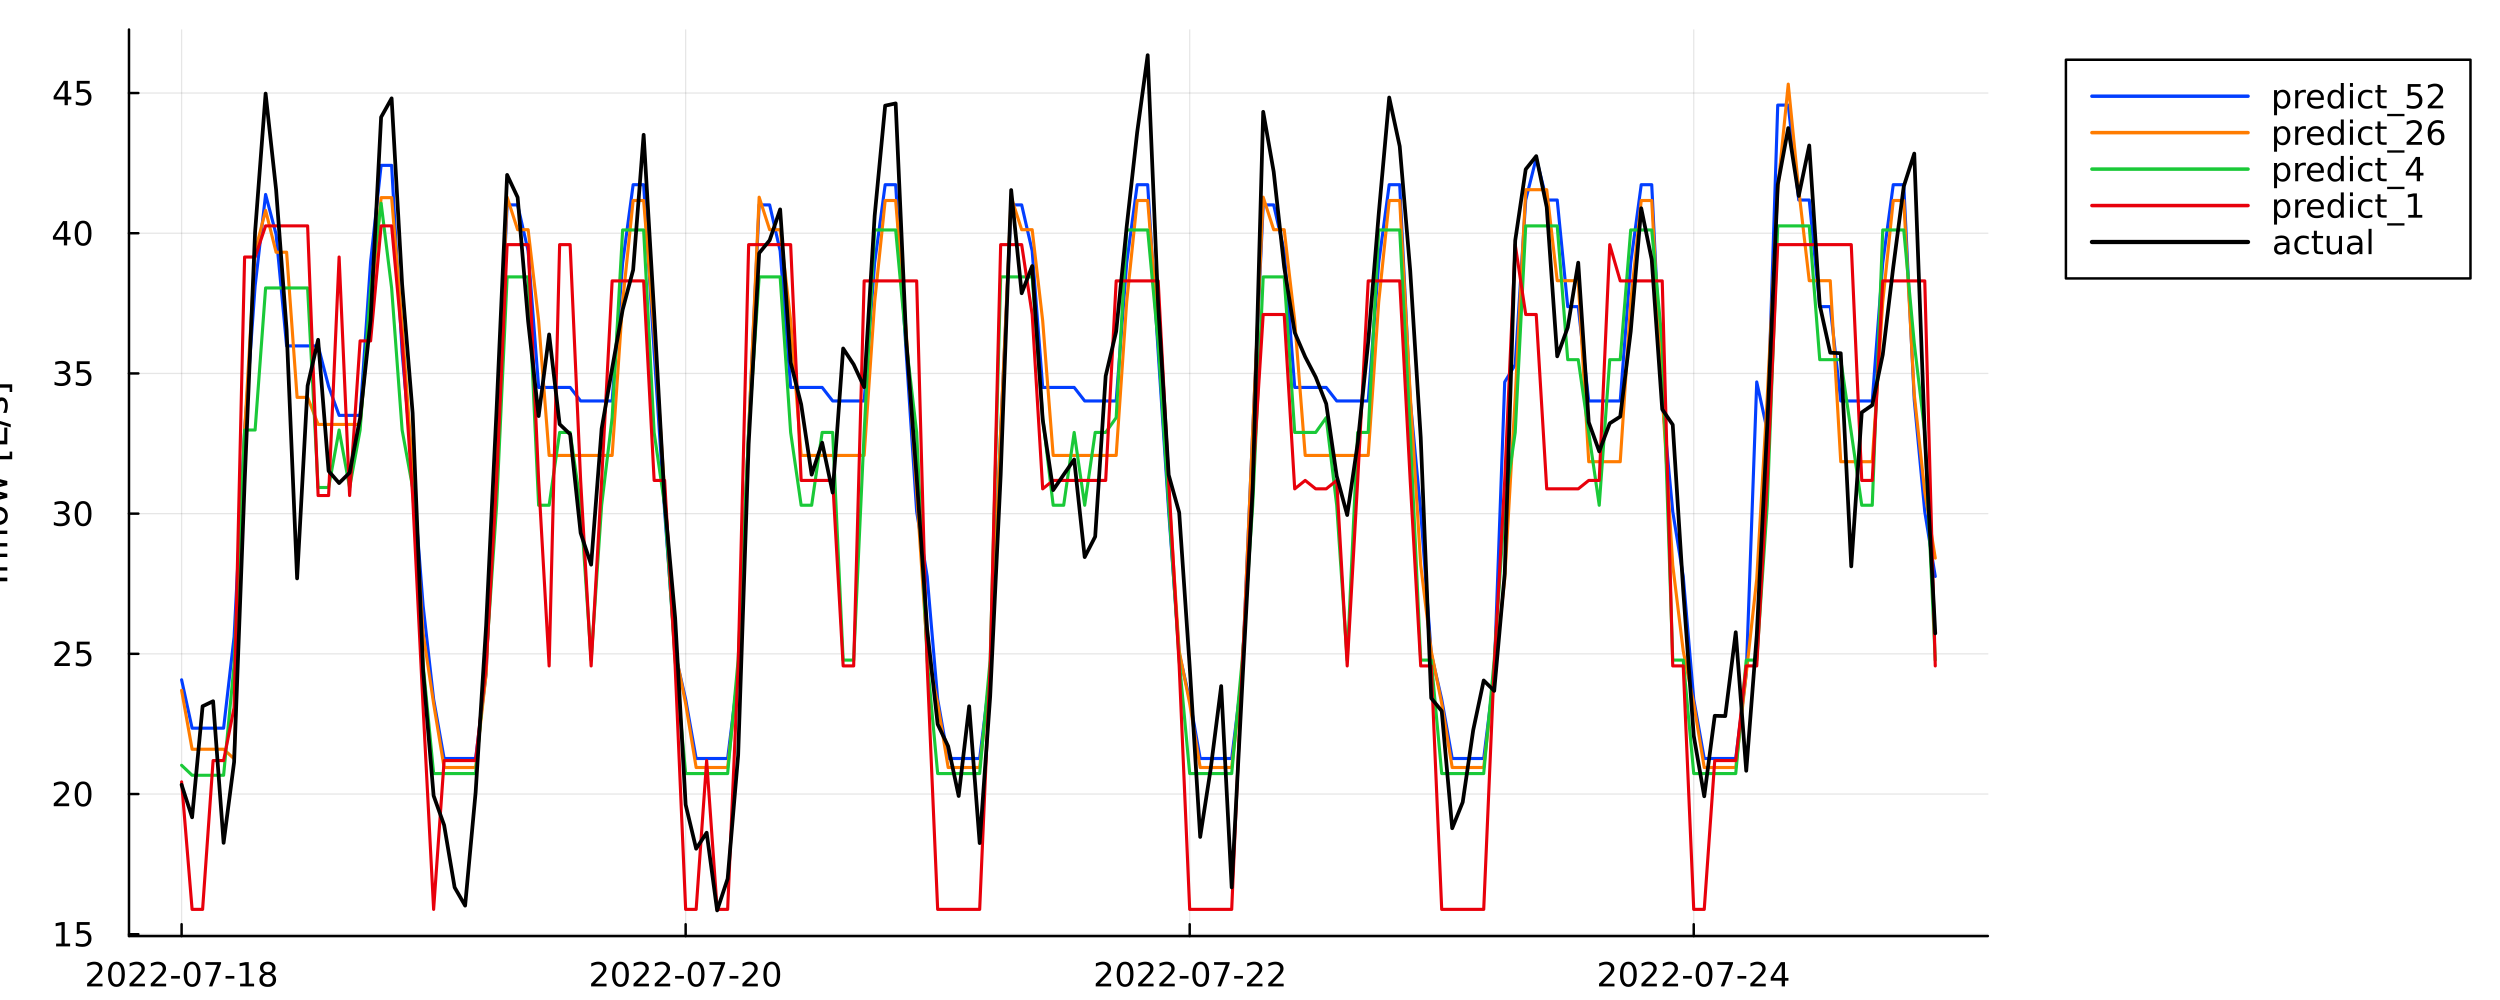 <?xml version="1.0" encoding="utf-8"?>
<svg xmlns="http://www.w3.org/2000/svg" xmlns:xlink="http://www.w3.org/1999/xlink" width="1000" height="400" viewBox="0 0 4000 1600">
<rect x="0" y="0" width="4000" height="1600" fill="#333333" stroke="none"/>
<defs>
  <clipPath id="clip080">
    <rect x="0" y="0" width="4000" height="1600"/>
  </clipPath>
</defs>
<path clip-path="url(#clip080)" d="M0 1600 L4000 1600 L4000 0 L0 0  Z" fill="#ffffff" fill-rule="evenodd" fill-opacity="1"/>
<defs>
  <clipPath id="clip081">
    <rect x="800" y="0" width="2801" height="1600"/>
  </clipPath>
</defs>
<path clip-path="url(#clip080)" d="M206.379 1497.68 L3180.58 1497.68 L3180.58 47.244 L206.379 47.244  Z" fill="#ffffff" fill-rule="evenodd" fill-opacity="1"/>
<defs>
  <clipPath id="clip082">
    <rect x="206" y="47" width="2975" height="1451"/>
  </clipPath>
</defs>
<polyline clip-path="url(#clip082)" style="stroke:#000000; stroke-linecap:round; stroke-linejoin:round; stroke-width:2; stroke-opacity:0.1; fill:none" points="290.554,1497.68 290.554,47.244 "/>
<polyline clip-path="url(#clip082)" style="stroke:#000000; stroke-linecap:round; stroke-linejoin:round; stroke-width:2; stroke-opacity:0.1; fill:none" points="1097.03,1497.68 1097.03,47.244 "/>
<polyline clip-path="url(#clip082)" style="stroke:#000000; stroke-linecap:round; stroke-linejoin:round; stroke-width:2; stroke-opacity:0.1; fill:none" points="1903.5,1497.68 1903.5,47.244 "/>
<polyline clip-path="url(#clip082)" style="stroke:#000000; stroke-linecap:round; stroke-linejoin:round; stroke-width:2; stroke-opacity:0.1; fill:none" points="2709.97,1497.68 2709.97,47.244 "/>
<polyline clip-path="url(#clip080)" style="stroke:#000000; stroke-linecap:round; stroke-linejoin:round; stroke-width:4; stroke-opacity:1; fill:none" points="206.379,1497.68 3180.58,1497.68 "/>
<polyline clip-path="url(#clip080)" style="stroke:#000000; stroke-linecap:round; stroke-linejoin:round; stroke-width:4; stroke-opacity:1; fill:none" points="290.554,1497.68 290.554,1478.78 "/>
<polyline clip-path="url(#clip080)" style="stroke:#000000; stroke-linecap:round; stroke-linejoin:round; stroke-width:4; stroke-opacity:1; fill:none" points="1097.03,1497.68 1097.03,1478.78 "/>
<polyline clip-path="url(#clip080)" style="stroke:#000000; stroke-linecap:round; stroke-linejoin:round; stroke-width:4; stroke-opacity:1; fill:none" points="1903.5,1497.68 1903.5,1478.78 "/>
<polyline clip-path="url(#clip080)" style="stroke:#000000; stroke-linecap:round; stroke-linejoin:round; stroke-width:4; stroke-opacity:1; fill:none" points="2709.97,1497.68 2709.97,1478.78 "/>
<path clip-path="url(#clip080)" d="M145.685 1573.85 L164.044 1573.85 L164.044 1578.28 L139.357 1578.28 L139.357 1573.85 Q142.352 1570.75 147.508 1565.55 Q152.69 1560.31 154.018 1558.8 Q156.545 1555.96 157.534 1554.01 Q158.55 1552.03 158.55 1550.13 Q158.55 1547.03 156.362 1545.08 Q154.201 1543.12 150.711 1543.12 Q148.237 1543.12 145.477 1543.98 Q142.742 1544.84 139.618 1546.59 L139.618 1541.27 Q142.795 1540 145.555 1539.35 Q148.315 1538.7 150.607 1538.7 Q156.649 1538.7 160.242 1541.72 Q163.836 1544.74 163.836 1549.79 Q163.836 1552.19 162.925 1554.35 Q162.039 1556.48 159.669 1559.4 Q159.018 1560.15 155.529 1563.77 Q152.039 1567.37 145.685 1573.85 Z" fill="#000000" fill-rule="nonzero" fill-opacity="1" /><path clip-path="url(#clip080)" d="M186.336 1542.86 Q182.274 1542.86 180.216 1546.87 Q178.185 1550.86 178.185 1558.88 Q178.185 1566.87 180.216 1570.88 Q182.274 1574.87 186.336 1574.87 Q190.425 1574.87 192.456 1570.88 Q194.513 1566.87 194.513 1558.88 Q194.513 1550.86 192.456 1546.87 Q190.425 1542.86 186.336 1542.86 M186.336 1538.7 Q192.872 1538.7 196.31 1543.88 Q199.773 1549.04 199.773 1558.88 Q199.773 1568.7 196.31 1573.88 Q192.872 1579.04 186.336 1579.04 Q179.8 1579.04 176.336 1573.88 Q172.899 1568.7 172.899 1558.88 Q172.899 1549.04 176.336 1543.88 Q179.8 1538.7 186.336 1538.7 Z" fill="#000000" fill-rule="nonzero" fill-opacity="1" /><path clip-path="url(#clip080)" d="M213.549 1573.85 L231.909 1573.85 L231.909 1578.28 L207.221 1578.28 L207.221 1573.85 Q210.216 1570.75 215.372 1565.55 Q220.555 1560.31 221.883 1558.8 Q224.409 1555.96 225.398 1554.01 Q226.414 1552.03 226.414 1550.13 Q226.414 1547.03 224.226 1545.08 Q222.065 1543.12 218.575 1543.12 Q216.101 1543.12 213.341 1543.98 Q210.607 1544.84 207.482 1546.59 L207.482 1541.27 Q210.659 1540 213.419 1539.35 Q216.18 1538.7 218.471 1538.7 Q224.513 1538.7 228.107 1541.72 Q231.7 1544.74 231.7 1549.79 Q231.7 1552.19 230.789 1554.35 Q229.903 1556.48 227.534 1559.4 Q226.883 1560.15 223.393 1563.77 Q219.904 1567.37 213.549 1573.85 Z" fill="#000000" fill-rule="nonzero" fill-opacity="1" /><path clip-path="url(#clip080)" d="M247.482 1573.85 L265.841 1573.85 L265.841 1578.28 L241.153 1578.28 L241.153 1573.85 Q244.148 1570.75 249.304 1565.55 Q254.487 1560.31 255.815 1558.8 Q258.341 1555.96 259.33 1554.01 Q260.346 1552.03 260.346 1550.13 Q260.346 1547.03 258.159 1545.08 Q255.997 1543.12 252.508 1543.12 Q250.034 1543.12 247.273 1543.98 Q244.539 1544.84 241.414 1546.59 L241.414 1541.27 Q244.591 1540 247.351 1539.35 Q250.112 1538.7 252.403 1538.7 Q258.445 1538.7 262.039 1541.72 Q265.632 1544.74 265.632 1549.79 Q265.632 1552.19 264.721 1554.35 Q263.836 1556.48 261.466 1559.4 Q260.815 1560.15 257.325 1563.77 Q253.836 1567.37 247.482 1573.85 Z" fill="#000000" fill-rule="nonzero" fill-opacity="1" /><path clip-path="url(#clip080)" d="M273.783 1561.54 L287.82 1561.54 L287.82 1565.81 L273.783 1565.81 L273.783 1561.54 Z" fill="#000000" fill-rule="nonzero" fill-opacity="1" /><path clip-path="url(#clip080)" d="M307.377 1542.86 Q303.315 1542.86 301.257 1546.87 Q299.226 1550.86 299.226 1558.88 Q299.226 1566.87 301.257 1570.88 Q303.315 1574.87 307.377 1574.87 Q311.466 1574.87 313.497 1570.88 Q315.554 1566.87 315.554 1558.88 Q315.554 1550.86 313.497 1546.87 Q311.466 1542.86 307.377 1542.86 M307.377 1538.7 Q313.913 1538.7 317.351 1543.88 Q320.814 1549.04 320.814 1558.88 Q320.814 1568.7 317.351 1573.88 Q313.913 1579.04 307.377 1579.04 Q300.841 1579.04 297.377 1573.88 Q293.94 1568.7 293.94 1558.88 Q293.94 1549.04 297.377 1543.88 Q300.841 1538.7 307.377 1538.7 Z" fill="#000000" fill-rule="nonzero" fill-opacity="1" /><path clip-path="url(#clip080)" d="M328.731 1539.4 L353.731 1539.4 L353.731 1541.64 L339.616 1578.28 L334.122 1578.28 L347.403 1543.83 L328.731 1543.83 L328.731 1539.4 Z" fill="#000000" fill-rule="nonzero" fill-opacity="1" /><path clip-path="url(#clip080)" d="M360.892 1561.54 L374.929 1561.54 L374.929 1565.81 L360.892 1565.81 L360.892 1561.54 Z" fill="#000000" fill-rule="nonzero" fill-opacity="1" /><path clip-path="url(#clip080)" d="M384.147 1573.85 L392.741 1573.85 L392.741 1544.19 L383.392 1546.07 L383.392 1541.27 L392.689 1539.4 L397.949 1539.4 L397.949 1573.85 L406.543 1573.85 L406.543 1578.28 L384.147 1578.28 L384.147 1573.85 Z" fill="#000000" fill-rule="nonzero" fill-opacity="1" /><path clip-path="url(#clip080)" d="M428.418 1559.82 Q424.668 1559.82 422.507 1561.82 Q420.371 1563.83 420.371 1567.34 Q420.371 1570.86 422.507 1572.86 Q424.668 1574.87 428.418 1574.87 Q432.168 1574.87 434.329 1572.86 Q436.491 1570.83 436.491 1567.34 Q436.491 1563.83 434.329 1561.82 Q432.194 1559.82 428.418 1559.82 M423.158 1557.58 Q419.772 1556.74 417.871 1554.43 Q415.996 1552.11 415.996 1548.77 Q415.996 1544.11 419.304 1541.41 Q422.637 1538.7 428.418 1538.7 Q434.225 1538.7 437.533 1541.41 Q440.84 1544.11 440.84 1548.77 Q440.84 1552.11 438.939 1554.43 Q437.064 1556.74 433.704 1557.58 Q437.507 1558.46 439.616 1561.04 Q441.751 1563.62 441.751 1567.34 Q441.751 1572.99 438.288 1576.01 Q434.85 1579.04 428.418 1579.04 Q421.986 1579.04 418.522 1576.01 Q415.085 1572.99 415.085 1567.34 Q415.085 1563.62 417.22 1561.04 Q419.356 1558.46 423.158 1557.58 M421.231 1549.27 Q421.231 1552.29 423.106 1553.98 Q425.007 1555.68 428.418 1555.68 Q431.803 1555.68 433.704 1553.98 Q435.632 1552.29 435.632 1549.27 Q435.632 1546.25 433.704 1544.56 Q431.803 1542.86 428.418 1542.86 Q425.007 1542.86 423.106 1544.56 Q421.231 1546.25 421.231 1549.27 Z" fill="#000000" fill-rule="nonzero" fill-opacity="1" /><path clip-path="url(#clip080)" d="M952.106 1573.85 L970.465 1573.85 L970.465 1578.28 L945.778 1578.28 L945.778 1573.85 Q948.773 1570.75 953.929 1565.55 Q959.111 1560.31 960.439 1558.8 Q962.966 1555.96 963.955 1554.01 Q964.971 1552.03 964.971 1550.13 Q964.971 1547.03 962.783 1545.08 Q960.622 1543.12 957.132 1543.12 Q954.658 1543.12 951.898 1543.98 Q949.164 1544.84 946.039 1546.59 L946.039 1541.27 Q949.216 1540 951.976 1539.35 Q954.736 1538.7 957.028 1538.7 Q963.07 1538.7 966.663 1541.72 Q970.257 1544.74 970.257 1549.79 Q970.257 1552.19 969.346 1554.35 Q968.46 1556.48 966.091 1559.4 Q965.439 1560.15 961.95 1563.77 Q958.46 1567.37 952.106 1573.85 Z" fill="#000000" fill-rule="nonzero" fill-opacity="1" /><path clip-path="url(#clip080)" d="M992.757 1542.86 Q988.695 1542.86 986.637 1546.87 Q984.606 1550.86 984.606 1558.88 Q984.606 1566.87 986.637 1570.88 Q988.695 1574.87 992.757 1574.87 Q996.846 1574.87 998.877 1570.88 Q1000.93 1566.87 1000.93 1558.88 Q1000.93 1550.86 998.877 1546.87 Q996.846 1542.86 992.757 1542.86 M992.757 1538.7 Q999.293 1538.7 1002.73 1543.88 Q1006.19 1549.04 1006.19 1558.88 Q1006.19 1568.7 1002.73 1573.88 Q999.293 1579.04 992.757 1579.04 Q986.221 1579.04 982.757 1573.88 Q979.32 1568.7 979.32 1558.88 Q979.32 1549.04 982.757 1543.88 Q986.221 1538.7 992.757 1538.7 Z" fill="#000000" fill-rule="nonzero" fill-opacity="1" /><path clip-path="url(#clip080)" d="M1019.97 1573.85 L1038.33 1573.85 L1038.33 1578.28 L1013.64 1578.28 L1013.64 1573.85 Q1016.64 1570.75 1021.79 1565.55 Q1026.98 1560.31 1028.3 1558.8 Q1030.83 1555.96 1031.82 1554.01 Q1032.83 1552.03 1032.83 1550.13 Q1032.83 1547.03 1030.65 1545.08 Q1028.49 1543.12 1025 1543.12 Q1022.52 1543.12 1019.76 1543.98 Q1017.03 1544.84 1013.9 1546.59 L1013.9 1541.27 Q1017.08 1540 1019.84 1539.35 Q1022.6 1538.7 1024.89 1538.7 Q1030.93 1538.7 1034.53 1541.72 Q1038.12 1544.74 1038.12 1549.79 Q1038.12 1552.19 1037.21 1554.35 Q1036.32 1556.48 1033.95 1559.4 Q1033.3 1560.15 1029.81 1563.77 Q1026.32 1567.37 1019.97 1573.85 Z" fill="#000000" fill-rule="nonzero" fill-opacity="1" /><path clip-path="url(#clip080)" d="M1053.9 1573.85 L1072.26 1573.85 L1072.26 1578.28 L1047.57 1578.28 L1047.57 1573.85 Q1050.57 1570.75 1055.73 1565.55 Q1060.91 1560.31 1062.24 1558.8 Q1064.76 1555.96 1065.75 1554.01 Q1066.77 1552.03 1066.77 1550.13 Q1066.77 1547.03 1064.58 1545.08 Q1062.42 1543.12 1058.93 1543.12 Q1056.45 1543.12 1053.69 1543.98 Q1050.96 1544.84 1047.83 1546.59 L1047.83 1541.27 Q1051.01 1540 1053.77 1539.35 Q1056.53 1538.7 1058.82 1538.7 Q1064.87 1538.7 1068.46 1541.72 Q1072.05 1544.74 1072.05 1549.79 Q1072.05 1552.19 1071.14 1554.35 Q1070.26 1556.48 1067.89 1559.4 Q1067.24 1560.15 1063.75 1563.77 Q1060.26 1567.37 1053.9 1573.85 Z" fill="#000000" fill-rule="nonzero" fill-opacity="1" /><path clip-path="url(#clip080)" d="M1080.2 1561.54 L1094.24 1561.54 L1094.24 1565.81 L1080.2 1565.81 L1080.2 1561.54 Z" fill="#000000" fill-rule="nonzero" fill-opacity="1" /><path clip-path="url(#clip080)" d="M1113.8 1542.86 Q1109.74 1542.86 1107.68 1546.87 Q1105.65 1550.86 1105.65 1558.88 Q1105.65 1566.87 1107.68 1570.88 Q1109.74 1574.87 1113.8 1574.87 Q1117.89 1574.87 1119.92 1570.88 Q1121.98 1566.87 1121.98 1558.88 Q1121.98 1550.86 1119.92 1546.87 Q1117.89 1542.86 1113.8 1542.86 M1113.8 1538.7 Q1120.33 1538.7 1123.77 1543.88 Q1127.24 1549.04 1127.24 1558.88 Q1127.24 1568.7 1123.77 1573.88 Q1120.33 1579.04 1113.8 1579.04 Q1107.26 1579.04 1103.8 1573.88 Q1100.36 1568.7 1100.36 1558.88 Q1100.36 1549.04 1103.8 1543.88 Q1107.26 1538.7 1113.8 1538.7 Z" fill="#000000" fill-rule="nonzero" fill-opacity="1" /><path clip-path="url(#clip080)" d="M1135.15 1539.4 L1160.15 1539.4 L1160.15 1541.64 L1146.04 1578.28 L1140.54 1578.28 L1153.82 1543.83 L1135.15 1543.83 L1135.15 1539.4 Z" fill="#000000" fill-rule="nonzero" fill-opacity="1" /><path clip-path="url(#clip080)" d="M1167.31 1561.54 L1181.35 1561.54 L1181.35 1565.81 L1167.31 1565.81 L1167.31 1561.54 Z" fill="#000000" fill-rule="nonzero" fill-opacity="1" /><path clip-path="url(#clip080)" d="M1194.19 1573.85 L1212.55 1573.85 L1212.55 1578.28 L1187.86 1578.28 L1187.86 1573.85 Q1190.85 1570.75 1196.01 1565.55 Q1201.19 1560.31 1202.52 1558.8 Q1205.05 1555.96 1206.04 1554.01 Q1207.05 1552.03 1207.05 1550.13 Q1207.05 1547.03 1204.87 1545.08 Q1202.7 1543.12 1199.21 1543.12 Q1196.74 1543.12 1193.98 1543.98 Q1191.25 1544.84 1188.12 1546.59 L1188.12 1541.27 Q1191.3 1540 1194.06 1539.35 Q1196.82 1538.7 1199.11 1538.7 Q1205.15 1538.7 1208.75 1541.72 Q1212.34 1544.74 1212.34 1549.79 Q1212.34 1552.19 1211.43 1554.35 Q1210.54 1556.48 1208.17 1559.4 Q1207.52 1560.15 1204.03 1563.77 Q1200.54 1567.37 1194.19 1573.85 Z" fill="#000000" fill-rule="nonzero" fill-opacity="1" /><path clip-path="url(#clip080)" d="M1234.84 1542.86 Q1230.78 1542.86 1228.72 1546.87 Q1226.69 1550.86 1226.69 1558.88 Q1226.69 1566.87 1228.72 1570.88 Q1230.78 1574.87 1234.84 1574.87 Q1238.93 1574.87 1240.96 1570.88 Q1243.02 1566.87 1243.02 1558.88 Q1243.02 1550.86 1240.96 1546.87 Q1238.93 1542.86 1234.84 1542.86 M1234.84 1538.7 Q1241.38 1538.7 1244.81 1543.88 Q1248.28 1549.04 1248.28 1558.88 Q1248.28 1568.7 1244.81 1573.88 Q1241.38 1579.04 1234.84 1579.04 Q1228.3 1579.04 1224.84 1573.88 Q1221.4 1568.7 1221.4 1558.88 Q1221.4 1549.04 1224.84 1543.88 Q1228.3 1538.7 1234.84 1538.7 Z" fill="#000000" fill-rule="nonzero" fill-opacity="1" /><path clip-path="url(#clip080)" d="M1759.48 1573.85 L1777.84 1573.85 L1777.84 1578.28 L1753.15 1578.28 L1753.15 1573.85 Q1756.14 1570.75 1761.3 1565.55 Q1766.48 1560.31 1767.81 1558.8 Q1770.34 1555.96 1771.33 1554.01 Q1772.34 1552.03 1772.34 1550.13 Q1772.34 1547.03 1770.15 1545.08 Q1767.99 1543.12 1764.5 1543.12 Q1762.03 1543.12 1759.27 1543.98 Q1756.54 1544.84 1753.41 1546.59 L1753.41 1541.27 Q1756.59 1540 1759.35 1539.35 Q1762.11 1538.7 1764.4 1538.7 Q1770.44 1538.7 1774.03 1541.72 Q1777.63 1544.74 1777.63 1549.79 Q1777.63 1552.19 1776.72 1554.35 Q1775.83 1556.48 1773.46 1559.4 Q1772.81 1560.15 1769.32 1563.77 Q1765.83 1567.37 1759.48 1573.85 Z" fill="#000000" fill-rule="nonzero" fill-opacity="1" /><path clip-path="url(#clip080)" d="M1800.13 1542.86 Q1796.07 1542.86 1794.01 1546.87 Q1791.98 1550.86 1791.98 1558.88 Q1791.98 1566.87 1794.01 1570.88 Q1796.07 1574.87 1800.13 1574.87 Q1804.22 1574.87 1806.25 1570.88 Q1808.31 1566.87 1808.31 1558.88 Q1808.31 1550.86 1806.25 1546.87 Q1804.22 1542.86 1800.13 1542.86 M1800.13 1538.7 Q1806.66 1538.7 1810.1 1543.88 Q1813.57 1549.04 1813.57 1558.88 Q1813.57 1568.7 1810.1 1573.88 Q1806.66 1579.04 1800.13 1579.04 Q1793.59 1579.04 1790.13 1573.88 Q1786.69 1568.7 1786.69 1558.88 Q1786.69 1549.04 1790.13 1543.88 Q1793.59 1538.7 1800.13 1538.7 Z" fill="#000000" fill-rule="nonzero" fill-opacity="1" /><path clip-path="url(#clip080)" d="M1827.34 1573.85 L1845.7 1573.85 L1845.7 1578.28 L1821.01 1578.28 L1821.01 1573.85 Q1824.01 1570.75 1829.16 1565.55 Q1834.35 1560.31 1835.68 1558.8 Q1838.2 1555.96 1839.19 1554.01 Q1840.21 1552.03 1840.21 1550.13 Q1840.21 1547.03 1838.02 1545.08 Q1835.86 1543.12 1832.37 1543.12 Q1829.89 1543.12 1827.13 1543.98 Q1824.4 1544.84 1821.27 1546.59 L1821.27 1541.27 Q1824.45 1540 1827.21 1539.35 Q1829.97 1538.7 1832.26 1538.7 Q1838.31 1538.7 1841.9 1541.72 Q1845.49 1544.74 1845.49 1549.79 Q1845.49 1552.19 1844.58 1554.35 Q1843.7 1556.48 1841.33 1559.4 Q1840.68 1560.15 1837.19 1563.77 Q1833.7 1567.37 1827.34 1573.85 Z" fill="#000000" fill-rule="nonzero" fill-opacity="1" /><path clip-path="url(#clip080)" d="M1861.27 1573.85 L1879.63 1573.85 L1879.63 1578.28 L1854.95 1578.28 L1854.95 1573.85 Q1857.94 1570.75 1863.1 1565.55 Q1868.28 1560.31 1869.61 1558.8 Q1872.13 1555.96 1873.12 1554.01 Q1874.14 1552.03 1874.14 1550.13 Q1874.14 1547.03 1871.95 1545.08 Q1869.79 1543.12 1866.3 1543.12 Q1863.83 1543.12 1861.07 1543.98 Q1858.33 1544.84 1855.21 1546.59 L1855.21 1541.27 Q1858.38 1540 1861.14 1539.35 Q1863.9 1538.7 1866.2 1538.7 Q1872.24 1538.7 1875.83 1541.72 Q1879.43 1544.74 1879.43 1549.79 Q1879.43 1552.19 1878.51 1554.35 Q1877.63 1556.48 1875.26 1559.4 Q1874.61 1560.15 1871.12 1563.77 Q1867.63 1567.37 1861.27 1573.85 Z" fill="#000000" fill-rule="nonzero" fill-opacity="1" /><path clip-path="url(#clip080)" d="M1887.58 1561.54 L1901.61 1561.54 L1901.61 1565.81 L1887.58 1565.81 L1887.58 1561.54 Z" fill="#000000" fill-rule="nonzero" fill-opacity="1" /><path clip-path="url(#clip080)" d="M1921.17 1542.86 Q1917.11 1542.86 1915.05 1546.87 Q1913.02 1550.86 1913.02 1558.88 Q1913.02 1566.87 1915.05 1570.88 Q1917.11 1574.87 1921.17 1574.87 Q1925.26 1574.87 1927.29 1570.88 Q1929.35 1566.87 1929.35 1558.88 Q1929.35 1550.86 1927.29 1546.87 Q1925.26 1542.86 1921.17 1542.86 M1921.17 1538.7 Q1927.71 1538.7 1931.14 1543.88 Q1934.61 1549.04 1934.61 1558.88 Q1934.61 1568.7 1931.14 1573.88 Q1927.71 1579.04 1921.17 1579.04 Q1914.63 1579.04 1911.17 1573.88 Q1907.73 1568.7 1907.73 1558.88 Q1907.73 1549.04 1911.17 1543.88 Q1914.63 1538.7 1921.17 1538.7 Z" fill="#000000" fill-rule="nonzero" fill-opacity="1" /><path clip-path="url(#clip080)" d="M1942.52 1539.4 L1967.52 1539.4 L1967.52 1541.64 L1953.41 1578.28 L1947.91 1578.28 L1961.2 1543.83 L1942.52 1543.83 L1942.52 1539.4 Z" fill="#000000" fill-rule="nonzero" fill-opacity="1" /><path clip-path="url(#clip080)" d="M1974.68 1561.54 L1988.72 1561.54 L1988.72 1565.81 L1974.68 1565.81 L1974.68 1561.54 Z" fill="#000000" fill-rule="nonzero" fill-opacity="1" /><path clip-path="url(#clip080)" d="M2001.56 1573.85 L2019.92 1573.85 L2019.92 1578.28 L1995.23 1578.28 L1995.23 1573.85 Q1998.23 1570.75 2003.38 1565.55 Q2008.56 1560.31 2009.89 1558.8 Q2012.42 1555.96 2013.41 1554.01 Q2014.42 1552.03 2014.42 1550.13 Q2014.42 1547.03 2012.24 1545.08 Q2010.08 1543.12 2006.59 1543.12 Q2004.11 1543.12 2001.35 1543.98 Q1998.62 1544.84 1995.49 1546.59 L1995.49 1541.27 Q1998.67 1540 2001.43 1539.35 Q2004.19 1538.7 2006.48 1538.7 Q2012.52 1538.7 2016.12 1541.72 Q2019.71 1544.74 2019.71 1549.79 Q2019.71 1552.19 2018.8 1554.35 Q2017.91 1556.48 2015.54 1559.4 Q2014.89 1560.15 2011.4 1563.77 Q2007.91 1567.37 2001.56 1573.85 Z" fill="#000000" fill-rule="nonzero" fill-opacity="1" /><path clip-path="url(#clip080)" d="M2035.49 1573.85 L2053.85 1573.85 L2053.85 1578.28 L2029.16 1578.28 L2029.16 1573.85 Q2032.16 1570.75 2037.31 1565.55 Q2042.5 1560.31 2043.83 1558.8 Q2046.35 1555.96 2047.34 1554.01 Q2048.36 1552.03 2048.36 1550.13 Q2048.36 1547.03 2046.17 1545.08 Q2044.01 1543.12 2040.52 1543.12 Q2038.04 1543.12 2035.28 1543.98 Q2032.55 1544.84 2029.42 1546.59 L2029.42 1541.27 Q2032.6 1540 2035.36 1539.35 Q2038.12 1538.7 2040.41 1538.7 Q2046.46 1538.7 2050.05 1541.72 Q2053.64 1544.74 2053.64 1549.79 Q2053.64 1552.19 2052.73 1554.35 Q2051.85 1556.48 2049.48 1559.4 Q2048.83 1560.15 2045.34 1563.77 Q2041.85 1567.37 2035.49 1573.85 Z" fill="#000000" fill-rule="nonzero" fill-opacity="1" /><path clip-path="url(#clip080)" d="M2564.78 1573.85 L2583.14 1573.85 L2583.14 1578.28 L2558.45 1578.28 L2558.45 1573.85 Q2561.45 1570.75 2566.6 1565.55 Q2571.78 1560.31 2573.11 1558.8 Q2575.64 1555.96 2576.63 1554.01 Q2577.64 1552.03 2577.64 1550.13 Q2577.64 1547.03 2575.46 1545.08 Q2573.29 1543.12 2569.8 1543.12 Q2567.33 1543.12 2564.57 1543.98 Q2561.84 1544.84 2558.71 1546.59 L2558.71 1541.27 Q2561.89 1540 2564.65 1539.35 Q2567.41 1538.7 2569.7 1538.7 Q2575.74 1538.7 2579.34 1541.72 Q2582.93 1544.74 2582.93 1549.79 Q2582.93 1552.19 2582.02 1554.35 Q2581.13 1556.48 2578.76 1559.4 Q2578.11 1560.15 2574.62 1563.77 Q2571.13 1567.37 2564.78 1573.85 Z" fill="#000000" fill-rule="nonzero" fill-opacity="1" /><path clip-path="url(#clip080)" d="M2605.43 1542.86 Q2601.37 1542.86 2599.31 1546.87 Q2597.28 1550.86 2597.28 1558.88 Q2597.28 1566.87 2599.31 1570.88 Q2601.37 1574.87 2605.43 1574.87 Q2609.52 1574.87 2611.55 1570.88 Q2613.61 1566.87 2613.61 1558.88 Q2613.61 1550.86 2611.55 1546.87 Q2609.52 1542.86 2605.43 1542.86 M2605.43 1538.7 Q2611.97 1538.7 2615.4 1543.88 Q2618.87 1549.04 2618.87 1558.88 Q2618.87 1568.7 2615.4 1573.88 Q2611.97 1579.04 2605.43 1579.04 Q2598.89 1579.04 2595.43 1573.88 Q2591.99 1568.7 2591.99 1558.88 Q2591.99 1549.04 2595.43 1543.88 Q2598.89 1538.7 2605.43 1538.7 Z" fill="#000000" fill-rule="nonzero" fill-opacity="1" /><path clip-path="url(#clip080)" d="M2632.64 1573.85 L2651 1573.85 L2651 1578.28 L2626.32 1578.28 L2626.32 1573.85 Q2629.31 1570.75 2634.47 1565.55 Q2639.65 1560.31 2640.98 1558.8 Q2643.5 1555.96 2644.49 1554.01 Q2645.51 1552.03 2645.51 1550.13 Q2645.51 1547.03 2643.32 1545.08 Q2641.16 1543.12 2637.67 1543.12 Q2635.2 1543.12 2632.43 1543.98 Q2629.7 1544.84 2626.58 1546.59 L2626.58 1541.27 Q2629.75 1540 2632.51 1539.35 Q2635.27 1538.7 2637.57 1538.7 Q2643.61 1538.7 2647.2 1541.72 Q2650.79 1544.74 2650.79 1549.79 Q2650.79 1552.19 2649.88 1554.35 Q2649 1556.48 2646.63 1559.4 Q2645.98 1560.15 2642.49 1563.77 Q2639 1567.37 2632.64 1573.85 Z" fill="#000000" fill-rule="nonzero" fill-opacity="1" /><path clip-path="url(#clip080)" d="M2666.58 1573.85 L2684.93 1573.85 L2684.93 1578.28 L2660.25 1578.28 L2660.25 1573.85 Q2663.24 1570.75 2668.4 1565.55 Q2673.58 1560.31 2674.91 1558.8 Q2677.43 1555.96 2678.42 1554.01 Q2679.44 1552.03 2679.44 1550.13 Q2679.44 1547.03 2677.25 1545.08 Q2675.09 1543.12 2671.6 1543.12 Q2669.13 1543.12 2666.37 1543.98 Q2663.63 1544.84 2660.51 1546.59 L2660.51 1541.27 Q2663.68 1540 2666.45 1539.35 Q2669.21 1538.7 2671.5 1538.7 Q2677.54 1538.7 2681.13 1541.72 Q2684.73 1544.74 2684.73 1549.79 Q2684.73 1552.19 2683.81 1554.35 Q2682.93 1556.48 2680.56 1559.4 Q2679.91 1560.15 2676.42 1563.77 Q2672.93 1567.37 2666.58 1573.85 Z" fill="#000000" fill-rule="nonzero" fill-opacity="1" /><path clip-path="url(#clip080)" d="M2692.88 1561.54 L2706.91 1561.54 L2706.91 1565.81 L2692.88 1565.81 L2692.88 1561.54 Z" fill="#000000" fill-rule="nonzero" fill-opacity="1" /><path clip-path="url(#clip080)" d="M2726.47 1542.86 Q2722.41 1542.86 2720.35 1546.87 Q2718.32 1550.86 2718.32 1558.88 Q2718.32 1566.87 2720.35 1570.88 Q2722.41 1574.87 2726.47 1574.87 Q2730.56 1574.87 2732.59 1570.88 Q2734.65 1566.87 2734.65 1558.88 Q2734.65 1550.86 2732.59 1546.87 Q2730.56 1542.86 2726.47 1542.86 M2726.47 1538.7 Q2733.01 1538.7 2736.44 1543.88 Q2739.91 1549.04 2739.91 1558.88 Q2739.91 1568.7 2736.44 1573.88 Q2733.01 1579.04 2726.47 1579.04 Q2719.93 1579.04 2716.47 1573.88 Q2713.03 1568.7 2713.03 1558.88 Q2713.03 1549.04 2716.47 1543.88 Q2719.93 1538.7 2726.47 1538.7 Z" fill="#000000" fill-rule="nonzero" fill-opacity="1" /><path clip-path="url(#clip080)" d="M2747.82 1539.4 L2772.82 1539.4 L2772.82 1541.64 L2758.71 1578.28 L2753.22 1578.28 L2766.5 1543.83 L2747.82 1543.83 L2747.82 1539.4 Z" fill="#000000" fill-rule="nonzero" fill-opacity="1" /><path clip-path="url(#clip080)" d="M2779.99 1561.54 L2794.02 1561.54 L2794.02 1565.81 L2779.99 1565.81 L2779.99 1561.54 Z" fill="#000000" fill-rule="nonzero" fill-opacity="1" /><path clip-path="url(#clip080)" d="M2806.86 1573.85 L2825.22 1573.85 L2825.22 1578.28 L2800.53 1578.28 L2800.53 1573.85 Q2803.53 1570.75 2808.68 1565.55 Q2813.87 1560.31 2815.19 1558.8 Q2817.72 1555.96 2818.71 1554.01 Q2819.73 1552.03 2819.73 1550.13 Q2819.73 1547.03 2817.54 1545.08 Q2815.38 1543.12 2811.89 1543.12 Q2809.41 1543.12 2806.65 1543.98 Q2803.92 1544.84 2800.79 1546.59 L2800.79 1541.27 Q2803.97 1540 2806.73 1539.35 Q2809.49 1538.7 2811.78 1538.7 Q2817.82 1538.7 2821.42 1541.72 Q2825.01 1544.74 2825.01 1549.79 Q2825.01 1552.19 2824.1 1554.35 Q2823.22 1556.48 2820.85 1559.4 Q2820.19 1560.15 2816.7 1563.77 Q2813.22 1567.37 2806.86 1573.85 Z" fill="#000000" fill-rule="nonzero" fill-opacity="1" /><path clip-path="url(#clip080)" d="M2850.71 1543.98 L2837.43 1564.74 L2850.71 1564.74 L2850.71 1543.98 M2849.33 1539.4 L2855.95 1539.4 L2855.95 1564.74 L2861.5 1564.74 L2861.5 1569.11 L2855.95 1569.11 L2855.95 1578.28 L2850.71 1578.28 L2850.71 1569.11 L2833.16 1569.11 L2833.16 1564.04 L2849.33 1539.4 Z" fill="#000000" fill-rule="nonzero" fill-opacity="1" /><polyline clip-path="url(#clip082)" style="stroke:#000000; stroke-linecap:round; stroke-linejoin:round; stroke-width:2; stroke-opacity:0.1; fill:none" points="206.379,1494.76 3180.58,1494.76 "/>
<polyline clip-path="url(#clip082)" style="stroke:#000000; stroke-linecap:round; stroke-linejoin:round; stroke-width:2; stroke-opacity:0.1; fill:none" points="206.379,1270.45 3180.58,1270.45 "/>
<polyline clip-path="url(#clip082)" style="stroke:#000000; stroke-linecap:round; stroke-linejoin:round; stroke-width:2; stroke-opacity:0.1; fill:none" points="206.379,1046.13 3180.58,1046.13 "/>
<polyline clip-path="url(#clip082)" style="stroke:#000000; stroke-linecap:round; stroke-linejoin:round; stroke-width:2; stroke-opacity:0.1; fill:none" points="206.379,821.812 3180.58,821.812 "/>
<polyline clip-path="url(#clip082)" style="stroke:#000000; stroke-linecap:round; stroke-linejoin:round; stroke-width:2; stroke-opacity:0.1; fill:none" points="206.379,597.494 3180.58,597.494 "/>
<polyline clip-path="url(#clip082)" style="stroke:#000000; stroke-linecap:round; stroke-linejoin:round; stroke-width:2; stroke-opacity:0.1; fill:none" points="206.379,373.177 3180.58,373.177 "/>
<polyline clip-path="url(#clip082)" style="stroke:#000000; stroke-linecap:round; stroke-linejoin:round; stroke-width:2; stroke-opacity:0.1; fill:none" points="206.379,148.86 3180.58,148.86 "/>
<polyline clip-path="url(#clip080)" style="stroke:#000000; stroke-linecap:round; stroke-linejoin:round; stroke-width:4; stroke-opacity:1; fill:none" points="206.379,1497.68 206.379,47.244 "/>
<polyline clip-path="url(#clip080)" style="stroke:#000000; stroke-linecap:round; stroke-linejoin:round; stroke-width:4; stroke-opacity:1; fill:none" points="206.379,1494.76 221.381,1494.76 "/>
<polyline clip-path="url(#clip080)" style="stroke:#000000; stroke-linecap:round; stroke-linejoin:round; stroke-width:4; stroke-opacity:1; fill:none" points="206.379,1270.45 221.381,1270.45 "/>
<polyline clip-path="url(#clip080)" style="stroke:#000000; stroke-linecap:round; stroke-linejoin:round; stroke-width:4; stroke-opacity:1; fill:none" points="206.379,1046.13 221.381,1046.13 "/>
<polyline clip-path="url(#clip080)" style="stroke:#000000; stroke-linecap:round; stroke-linejoin:round; stroke-width:4; stroke-opacity:1; fill:none" points="206.379,821.812 221.381,821.812 "/>
<polyline clip-path="url(#clip080)" style="stroke:#000000; stroke-linecap:round; stroke-linejoin:round; stroke-width:4; stroke-opacity:1; fill:none" points="206.379,597.494 221.381,597.494 "/>
<polyline clip-path="url(#clip080)" style="stroke:#000000; stroke-linecap:round; stroke-linejoin:round; stroke-width:4; stroke-opacity:1; fill:none" points="206.379,373.177 221.381,373.177 "/>
<polyline clip-path="url(#clip080)" style="stroke:#000000; stroke-linecap:round; stroke-linejoin:round; stroke-width:4; stroke-opacity:1; fill:none" points="206.379,148.86 221.381,148.86 "/>
<path clip-path="url(#clip080)" d="M89.79 1509.78 L98.384 1509.78 L98.384 1480.12 L89.035 1481.99 L89.035 1477.2 L98.332 1475.32 L103.592 1475.32 L103.592 1509.78 L112.186 1509.78 L112.186 1514.2 L89.79 1514.2 L89.79 1509.78 Z" fill="#000000" fill-rule="nonzero" fill-opacity="1" /><path clip-path="url(#clip080)" d="M122.863 1475.32 L143.514 1475.32 L143.514 1479.75 L127.681 1479.75 L127.681 1489.28 Q128.827 1488.89 129.972 1488.71 Q131.118 1488.5 132.264 1488.5 Q138.774 1488.5 142.577 1492.07 Q146.379 1495.64 146.379 1501.73 Q146.379 1508.01 142.472 1511.5 Q138.566 1514.96 131.457 1514.96 Q129.009 1514.96 126.457 1514.54 Q123.931 1514.13 121.222 1513.29 L121.222 1508.01 Q123.566 1509.28 126.066 1509.91 Q128.566 1510.53 131.353 1510.53 Q135.858 1510.53 138.488 1508.16 Q141.118 1505.79 141.118 1501.73 Q141.118 1497.67 138.488 1495.3 Q135.858 1492.93 131.353 1492.93 Q129.243 1492.93 127.134 1493.4 Q125.051 1493.87 122.863 1494.85 L122.863 1475.32 Z" fill="#000000" fill-rule="nonzero" fill-opacity="1" /><path clip-path="url(#clip080)" d="M92.29 1285.46 L110.65 1285.46 L110.65 1289.89 L85.962 1289.89 L85.962 1285.46 Q88.957 1282.36 94.113 1277.15 Q99.296 1271.92 100.624 1270.41 Q103.15 1267.57 104.139 1265.62 Q105.155 1263.64 105.155 1261.74 Q105.155 1258.64 102.967 1256.68 Q100.806 1254.73 97.316 1254.73 Q94.842 1254.73 92.082 1255.59 Q89.348 1256.45 86.223 1258.19 L86.223 1252.88 Q89.4 1251.61 92.16 1250.95 Q94.921 1250.3 97.212 1250.3 Q103.254 1250.3 106.848 1253.32 Q110.441 1256.34 110.441 1261.4 Q110.441 1263.79 109.53 1265.95 Q108.644 1268.09 106.275 1271.01 Q105.624 1271.76 102.134 1275.38 Q98.644 1278.98 92.29 1285.46 Z" fill="#000000" fill-rule="nonzero" fill-opacity="1" /><path clip-path="url(#clip080)" d="M132.941 1254.47 Q128.879 1254.47 126.821 1258.48 Q124.79 1262.46 124.79 1270.49 Q124.79 1278.48 126.821 1282.49 Q128.879 1286.47 132.941 1286.47 Q137.03 1286.47 139.061 1282.49 Q141.118 1278.48 141.118 1270.49 Q141.118 1262.46 139.061 1258.48 Q137.03 1254.47 132.941 1254.47 M132.941 1250.3 Q139.478 1250.3 142.915 1255.49 Q146.379 1260.64 146.379 1270.49 Q146.379 1280.3 142.915 1285.49 Q139.478 1290.64 132.941 1290.64 Q126.405 1290.64 122.941 1285.49 Q119.504 1280.3 119.504 1270.49 Q119.504 1260.64 122.941 1255.49 Q126.405 1250.3 132.941 1250.3 Z" fill="#000000" fill-rule="nonzero" fill-opacity="1" /><path clip-path="url(#clip080)" d="M93.41 1061.14 L111.769 1061.14 L111.769 1065.57 L87.082 1065.57 L87.082 1061.14 Q90.077 1058.04 95.233 1052.83 Q100.415 1047.6 101.743 1046.09 Q104.269 1043.25 105.259 1041.3 Q106.275 1039.32 106.275 1037.42 Q106.275 1034.32 104.087 1032.37 Q101.926 1030.41 98.436 1030.41 Q95.962 1030.41 93.202 1031.27 Q90.467 1032.13 87.342 1033.88 L87.342 1028.56 Q90.519 1027.29 93.28 1026.64 Q96.04 1025.99 98.332 1025.99 Q104.374 1025.99 107.967 1029.01 Q111.561 1032.03 111.561 1037.08 Q111.561 1039.48 110.65 1041.64 Q109.764 1043.77 107.394 1046.69 Q106.743 1047.44 103.254 1051.06 Q99.764 1054.66 93.41 1061.14 Z" fill="#000000" fill-rule="nonzero" fill-opacity="1" /><path clip-path="url(#clip080)" d="M122.863 1026.69 L143.514 1026.69 L143.514 1031.12 L127.681 1031.12 L127.681 1040.65 Q128.827 1040.26 129.972 1040.07 Q131.118 1039.87 132.264 1039.87 Q138.774 1039.87 142.577 1043.43 Q146.379 1047 146.379 1053.1 Q146.379 1059.37 142.472 1062.86 Q138.566 1066.32 131.457 1066.32 Q129.009 1066.32 126.457 1065.91 Q123.931 1065.49 121.222 1064.66 L121.222 1059.37 Q123.566 1060.65 126.066 1061.27 Q128.566 1061.9 131.353 1061.9 Q135.858 1061.9 138.488 1059.53 Q141.118 1057.16 141.118 1053.1 Q141.118 1049.03 138.488 1046.66 Q135.858 1044.29 131.353 1044.29 Q129.243 1044.29 127.134 1044.76 Q125.051 1045.23 122.863 1046.22 L122.863 1026.69 Z" fill="#000000" fill-rule="nonzero" fill-opacity="1" /><path clip-path="url(#clip080)" d="M103.697 820.288 Q107.473 821.096 109.582 823.648 Q111.717 826.2 111.717 829.95 Q111.717 835.705 107.759 838.856 Q103.801 842.007 96.509 842.007 Q94.061 842.007 91.457 841.512 Q88.879 841.043 86.118 840.08 L86.118 835.002 Q88.306 836.278 90.91 836.929 Q93.514 837.58 96.353 837.58 Q101.301 837.58 103.879 835.627 Q106.483 833.674 106.483 829.95 Q106.483 826.512 104.061 824.585 Q101.665 822.632 97.368 822.632 L92.837 822.632 L92.837 818.309 L97.577 818.309 Q101.457 818.309 103.514 816.773 Q105.572 815.21 105.572 812.294 Q105.572 809.299 103.436 807.71 Q101.327 806.096 97.368 806.096 Q95.207 806.096 92.733 806.564 Q90.259 807.033 87.29 808.023 L87.29 803.335 Q90.285 802.502 92.889 802.085 Q95.519 801.669 97.837 801.669 Q103.827 801.669 107.316 804.403 Q110.806 807.111 110.806 811.747 Q110.806 814.976 108.957 817.215 Q107.108 819.429 103.697 820.288 Z" fill="#000000" fill-rule="nonzero" fill-opacity="1" /><path clip-path="url(#clip080)" d="M132.941 805.835 Q128.879 805.835 126.821 809.846 Q124.79 813.83 124.79 821.851 Q124.79 829.846 126.821 833.856 Q128.879 837.84 132.941 837.84 Q137.03 837.84 139.061 833.856 Q141.118 829.846 141.118 821.851 Q141.118 813.83 139.061 809.846 Q137.03 805.835 132.941 805.835 M132.941 801.669 Q139.478 801.669 142.915 806.851 Q146.379 812.007 146.379 821.851 Q146.379 831.669 142.915 836.851 Q139.478 842.007 132.941 842.007 Q126.405 842.007 122.941 836.851 Q119.504 831.669 119.504 821.851 Q119.504 812.007 122.941 806.851 Q126.405 801.669 132.941 801.669 Z" fill="#000000" fill-rule="nonzero" fill-opacity="1" /><path clip-path="url(#clip080)" d="M104.816 595.971 Q108.592 596.778 110.702 599.33 Q112.837 601.882 112.837 605.632 Q112.837 611.388 108.879 614.539 Q104.92 617.69 97.629 617.69 Q95.181 617.69 92.577 617.195 Q89.999 616.726 87.238 615.763 L87.238 610.685 Q89.426 611.961 92.03 612.612 Q94.634 613.263 97.473 613.263 Q102.42 613.263 104.999 611.31 Q107.603 609.356 107.603 605.632 Q107.603 602.195 105.181 600.268 Q102.785 598.315 98.488 598.315 L93.957 598.315 L93.957 593.992 L98.697 593.992 Q102.577 593.992 104.634 592.455 Q106.691 590.893 106.691 587.976 Q106.691 584.982 104.556 583.393 Q102.447 581.778 98.488 581.778 Q96.327 581.778 93.853 582.247 Q91.379 582.716 88.41 583.705 L88.41 579.018 Q91.405 578.185 94.009 577.768 Q96.639 577.351 98.957 577.351 Q104.947 577.351 108.436 580.086 Q111.926 582.794 111.926 587.429 Q111.926 590.659 110.077 592.898 Q108.228 595.112 104.816 595.971 Z" fill="#000000" fill-rule="nonzero" fill-opacity="1" /><path clip-path="url(#clip080)" d="M122.863 578.054 L143.514 578.054 L143.514 582.482 L127.681 582.482 L127.681 592.013 Q128.827 591.622 129.972 591.44 Q131.118 591.231 132.264 591.231 Q138.774 591.231 142.577 594.799 Q146.379 598.367 146.379 604.461 Q146.379 610.737 142.472 614.226 Q138.566 617.69 131.457 617.69 Q129.009 617.69 126.457 617.273 Q123.931 616.856 121.222 616.023 L121.222 610.737 Q123.566 612.013 126.066 612.638 Q128.566 613.263 131.353 613.263 Q135.858 613.263 138.488 610.893 Q141.118 608.523 141.118 604.461 Q141.118 600.398 138.488 598.028 Q135.858 595.659 131.353 595.659 Q129.243 595.659 127.134 596.127 Q125.051 596.596 122.863 597.586 L122.863 578.054 Z" fill="#000000" fill-rule="nonzero" fill-opacity="1" /><path clip-path="url(#clip080)" d="M102.212 358.32 L88.931 379.076 L102.212 379.076 L102.212 358.32 M100.832 353.737 L107.446 353.737 L107.446 379.076 L112.993 379.076 L112.993 383.451 L107.446 383.451 L107.446 392.617 L102.212 392.617 L102.212 383.451 L84.66 383.451 L84.66 378.372 L100.832 353.737 Z" fill="#000000" fill-rule="nonzero" fill-opacity="1" /><path clip-path="url(#clip080)" d="M132.941 357.201 Q128.879 357.201 126.821 361.211 Q124.79 365.195 124.79 373.216 Q124.79 381.211 126.821 385.221 Q128.879 389.206 132.941 389.206 Q137.03 389.206 139.061 385.221 Q141.118 381.211 141.118 373.216 Q141.118 365.195 139.061 361.211 Q137.03 357.201 132.941 357.201 M132.941 353.034 Q139.478 353.034 142.915 358.216 Q146.379 363.373 146.379 373.216 Q146.379 383.034 142.915 388.216 Q139.478 393.372 132.941 393.372 Q126.405 393.372 122.941 388.216 Q119.504 383.034 119.504 373.216 Q119.504 363.373 122.941 358.216 Q126.405 353.034 132.941 353.034 Z" fill="#000000" fill-rule="nonzero" fill-opacity="1" /><path clip-path="url(#clip080)" d="M103.332 134.003 L90.051 154.758 L103.332 154.758 L103.332 134.003 M101.952 129.42 L108.566 129.42 L108.566 154.758 L114.113 154.758 L114.113 159.133 L108.566 159.133 L108.566 168.3 L103.332 168.3 L103.332 159.133 L85.78 159.133 L85.78 154.055 L101.952 129.42 Z" fill="#000000" fill-rule="nonzero" fill-opacity="1" /><path clip-path="url(#clip080)" d="M122.863 129.42 L143.514 129.42 L143.514 133.847 L127.681 133.847 L127.681 143.378 Q128.827 142.987 129.972 142.805 Q131.118 142.597 132.264 142.597 Q138.774 142.597 142.577 146.165 Q146.379 149.732 146.379 155.826 Q146.379 162.102 142.472 165.592 Q138.566 169.055 131.457 169.055 Q129.009 169.055 126.457 168.638 Q123.931 168.222 121.222 167.388 L121.222 162.102 Q123.566 163.378 126.066 164.003 Q128.566 164.628 131.353 164.628 Q135.858 164.628 138.488 162.258 Q141.118 159.888 141.118 155.826 Q141.118 151.763 138.488 149.394 Q135.858 147.024 131.353 147.024 Q129.243 147.024 127.134 147.493 Q125.051 147.961 122.863 148.951 L122.863 129.42 Z" fill="#000000" fill-rule="nonzero" fill-opacity="1" /><path clip-path="url(#clip080)" d="M-31.5 930.013 L-31.5 924.168 L11.7 924.168 L11.7 930.013 L-31.5 930.013 Z" fill="#000000" fill-rule="nonzero" fill-opacity="1" /><path clip-path="url(#clip080)" d="M-7.86 885.829 L11.7 885.829 L11.7 891.153 L-7.686 891.153 Q-12.287 891.153 -14.573 892.947 Q-16.859 894.741 -16.859 898.329 Q-16.859 902.641 -14.11 905.129 Q-11.361 907.618 -6.616 907.618 L11.7 907.618 L11.7 912.97 L-20.707 912.97 L-20.707 907.618 L-15.672 907.618 Q-18.595 905.708 -20.042 903.133 Q-21.488 900.528 -21.488 897.143 Q-21.488 891.559 -18.016 888.694 Q-14.573 885.829 -7.86 885.829 Z" fill="#000000" fill-rule="nonzero" fill-opacity="1" /><path clip-path="url(#clip080)" d="M-33.323 858.804 L-28.896 858.804 L-28.896 863.897 Q-28.896 866.761 -27.738 867.89 Q-26.581 868.989 -23.572 868.989 L-20.707 868.989 L-20.707 860.222 L-16.569 860.222 L-16.569 868.989 L11.7 868.989 L11.7 874.342 L-16.569 874.342 L-16.569 879.435 L-20.707 879.435 L-20.707 874.342 L-22.964 874.342 Q-28.375 874.342 -30.834 871.825 Q-33.323 869.308 -33.323 863.839 L-33.323 858.804 Z" fill="#000000" fill-rule="nonzero" fill-opacity="1" /><path clip-path="url(#clip080)" d="M-33.323 854.348 L-33.323 849.024 L11.7 849.024 L11.7 854.348 L-33.323 854.348 Z" fill="#000000" fill-rule="nonzero" fill-opacity="1" /><path clip-path="url(#clip080)" d="M-16.974 825.326 Q-16.974 829.609 -13.618 832.097 Q-10.29 834.585 -4.475 834.585 Q1.341 834.585 4.698 832.126 Q8.025 829.638 8.025 825.326 Q8.025 821.073 4.669 818.584 Q1.312 816.096 -4.475 816.096 Q-10.233 816.096 -13.589 818.584 Q-16.974 821.073 -16.974 825.326 M-21.488 825.326 Q-21.488 818.382 -16.974 814.418 Q-12.461 810.454 -4.475 810.454 Q3.483 810.454 8.025 814.418 Q12.539 818.382 12.539 825.326 Q12.539 832.3 8.025 836.264 Q3.483 840.199 -4.475 840.199 Q-12.461 840.199 -16.974 836.264 Q-21.488 832.3 -21.488 825.326 Z" fill="#000000" fill-rule="nonzero" fill-opacity="1" /><path clip-path="url(#clip080)" d="M-20.707 804.725 L-20.707 799.4 L4.582 792.745 L-20.707 786.119 L-20.707 779.84 L4.582 773.185 L-20.707 766.559 L-20.707 761.235 L11.7 769.713 L11.7 775.992 L-14.862 782.965 L11.7 789.968 L11.7 796.247 L-20.707 804.725 Z" fill="#000000" fill-rule="nonzero" fill-opacity="1" /><path clip-path="url(#clip080)" d="M-33.323 734.818 L-33.323 722.549 L-29.185 722.549 L-29.185 729.493 L15.375 729.493 L15.375 722.549 L19.513 722.549 L19.513 734.818 L-33.323 734.818 Z" fill="#000000" fill-rule="nonzero" fill-opacity="1" /><path clip-path="url(#clip080)" d="M-31.5 710.975 L-31.5 705.13 L6.781 705.13 L6.781 684.094 L11.7 684.094 L11.7 710.975 L-31.5 710.975 Z" fill="#000000" fill-rule="nonzero" fill-opacity="1" /><path clip-path="url(#clip080)" d="M-31.5 668.73 L-31.5 663.811 L17.198 678.857 L17.198 683.776 L-31.5 668.73 Z" fill="#000000" fill-rule="nonzero" fill-opacity="1" /><path clip-path="url(#clip080)" d="M-19.752 637.567 L-14.717 637.567 Q-15.875 639.824 -16.454 642.254 Q-17.032 644.685 -17.032 647.289 Q-17.032 651.253 -15.817 653.25 Q-14.602 655.217 -12.171 655.217 Q-10.319 655.217 -9.249 653.799 Q-8.207 652.382 -7.252 648.099 L-6.847 646.276 Q-5.632 640.605 -3.404 638.232 Q-1.205 635.831 2.759 635.831 Q7.273 635.831 9.906 639.419 Q12.539 642.978 12.539 649.228 Q12.539 651.832 12.018 654.667 Q11.527 657.474 10.514 660.599 L5.016 660.599 Q6.55 657.648 7.331 654.783 Q8.083 651.919 8.083 649.112 Q8.083 645.35 6.81 643.325 Q5.508 641.299 3.164 641.299 Q0.994 641.299 -0.163 642.775 Q-1.321 644.222 -2.391 649.17 L-2.825 651.022 Q-3.867 655.97 -6.008 658.169 Q-8.178 660.368 -11.94 660.368 Q-16.512 660.368 -19 657.127 Q-21.488 653.886 -21.488 647.926 Q-21.488 644.974 -21.054 642.37 Q-20.62 639.766 -19.752 637.567 Z" fill="#000000" fill-rule="nonzero" fill-opacity="1" /><path clip-path="url(#clip080)" d="M-33.323 614.911 L19.513 614.911 L19.513 627.179 L15.375 627.179 L15.375 620.264 L-29.185 620.264 L-29.185 627.179 L-33.323 627.179 L-33.323 614.911 Z" fill="#000000" fill-rule="nonzero" fill-opacity="1" /><polyline clip-path="url(#clip082)" style="stroke:#023eff; stroke-linecap:round; stroke-linejoin:round; stroke-width:5; stroke-opacity:1; fill:none" points="290.554,1087.68 307.356,1165.04 324.157,1165.04 340.959,1165.04 357.76,1165.04 374.562,1018.96 391.363,690.383 408.165,457.973 424.966,311.147 441.768,375.08 458.569,553.391 475.371,553.391 492.172,553.391 508.974,553.391 525.776,618.22 542.577,664.584 559.379,664.584 576.18,664.584 592.982,418.776 609.783,264.572 626.585,264.572 643.386,563.585 660.188,754.155 676.989,969.299 693.791,1118.82 710.592,1213.61 727.394,1213.61 744.195,1213.61 760.997,1213.61 777.798,1077.92 794.6,690.386 811.401,327.863 828.203,327.863 845.004,401.388 861.806,619.882 878.608,619.882 895.409,619.882 912.211,619.882 929.012,641.51 945.814,641.51 962.615,641.51 979.417,641.51 996.218,420.658 1013.02,295.535 1029.82,295.535 1046.62,563.585 1063.42,818.485 1080.23,1045.66 1097.03,1118.82 1113.83,1213.61 1130.63,1213.61 1147.43,1213.61 1164.23,1213.61 1181.03,1077.92 1197.84,690.386 1214.64,327.863 1231.44,327.863 1248.24,401.388 1265.04,619.882 1281.84,619.882 1298.65,619.882 1315.45,619.882 1332.25,641.51 1349.05,641.51 1365.85,641.51 1382.65,641.51 1399.45,420.658 1416.26,295.535 1433.06,295.535 1449.86,563.585 1466.66,818.485 1483.46,922.335 1500.26,1118.82 1517.07,1213.61 1533.87,1213.61 1550.67,1213.61 1567.47,1213.61 1584.27,1077.92 1601.07,690.386 1617.87,327.863 1634.68,327.863 1651.48,401.388 1668.28,619.882 1685.08,619.882 1701.88,619.882 1718.68,619.882 1735.49,641.51 1752.29,641.51 1769.09,641.51 1785.89,641.51 1802.69,420.658 1819.49,295.535 1836.29,295.535 1853.1,563.585 1869.9,818.485 1886.7,1045.66 1903.5,1118.82 1920.3,1213.61 1937.1,1213.61 1953.9,1213.61 1970.71,1213.61 1987.51,1077.92 2004.31,690.386 2021.11,327.863 2037.91,327.863 2054.71,401.388 2071.52,619.882 2088.32,619.882 2105.12,619.882 2121.92,619.882 2138.72,641.51 2155.52,641.51 2172.32,641.51 2189.13,641.51 2205.93,420.658 2222.73,295.535 2239.53,295.535 2256.33,640.2 2273.13,818.485 2289.94,1045.66 2306.74,1118.82 2323.54,1213.61 2340.34,1213.61 2357.14,1213.61 2373.94,1213.61 2390.74,1077.92 2407.55,611.1 2424.35,583.471 2441.15,320.03 2457.95,252.966 2474.75,320.03 2491.55,320.03 2508.36,490.644 2525.16,490.644 2541.96,641.51 2558.76,641.51 2575.56,641.51 2592.36,641.51 2609.16,420.658 2625.97,295.535 2642.77,295.535 2659.57,640.2 2676.37,818.485 2693.17,922.335 2709.97,1118.82 2726.78,1213.61 2743.58,1213.61 2760.38,1213.61 2777.18,1213.61 2793.98,1077.92 2810.78,611.1 2827.58,688.744 2844.39,168.2 2861.19,168.2 2877.99,320.03 2894.79,320.03 2911.59,490.644 2928.39,490.644 2945.19,641.51 2962,641.51 2978.8,641.51 2995.6,641.51 3012.4,420.658 3029.2,295.535 3046,295.535 3062.81,640.2 3079.61,818.485 3096.41,922.335 "/>
<polyline clip-path="url(#clip082)" style="stroke:#ff7c00; stroke-linecap:round; stroke-linejoin:round; stroke-width:5; stroke-opacity:1; fill:none" points="290.554,1104.47 307.356,1198.76 324.157,1198.76 340.959,1198.76 357.76,1198.76 374.562,1214 391.363,689.975 408.165,402.515 424.966,336.643 441.768,403.557 458.569,403.557 475.371,635.829 492.172,635.829 508.974,679.048 525.776,679.048 542.577,679.048 559.379,679.048 576.18,679.048 592.982,492.211 609.783,316.247 626.585,316.247 643.386,521.252 660.188,753.592 676.989,1013.15 693.791,1125.7 710.592,1228.03 727.394,1228.03 744.195,1228.03 760.997,1228.03 777.798,1078.19 794.6,689.975 811.401,315.51 828.203,367.522 845.004,367.522 861.806,513.134 878.608,728.688 895.409,728.688 912.211,728.688 929.012,728.688 945.814,728.688 962.615,728.688 979.417,728.688 996.218,483.273 1013.02,320.784 1029.82,320.784 1046.62,530.514 1063.42,787.175 1080.23,1041.62 1097.03,1125.7 1113.83,1228.03 1130.63,1228.03 1147.43,1228.03 1164.23,1228.03 1181.03,1078.19 1197.84,689.975 1214.64,315.51 1231.44,367.522 1248.24,367.522 1265.04,513.134 1281.84,728.688 1298.65,728.688 1315.45,728.688 1332.25,728.688 1349.05,728.688 1365.85,728.688 1382.65,728.688 1399.45,483.273 1416.26,320.784 1433.06,320.784 1449.86,530.514 1466.66,787.175 1483.46,1041.62 1500.26,1125.7 1517.07,1228.03 1533.87,1228.03 1550.67,1228.03 1567.47,1228.03 1584.27,1078.19 1601.07,689.975 1617.87,315.51 1634.68,367.522 1651.48,367.522 1668.28,513.134 1685.08,728.688 1701.88,728.688 1718.68,728.688 1735.49,728.688 1752.29,728.688 1769.09,728.688 1785.89,728.688 1802.69,483.273 1819.49,320.784 1836.29,320.784 1853.1,530.514 1869.9,787.175 1886.7,1041.62 1903.5,1125.7 1920.3,1228.03 1937.1,1228.03 1953.9,1228.03 1970.71,1228.03 1987.51,1078.19 2004.31,689.975 2021.11,315.51 2037.91,367.522 2054.71,367.522 2071.52,513.134 2088.32,728.688 2105.12,728.688 2121.92,728.688 2138.72,728.688 2155.52,728.688 2172.32,728.688 2189.13,728.688 2205.93,483.273 2222.73,320.784 2239.53,320.784 2256.33,631.382 2273.13,904.218 2289.94,1041.62 2306.74,1125.7 2323.54,1228.03 2340.34,1228.03 2357.14,1228.03 2373.94,1228.03 2390.74,1078.19 2407.55,926.413 2424.35,635.87 2441.15,303.514 2457.95,303.514 2474.75,303.514 2491.55,449.133 2508.36,449.133 2525.16,449.133 2541.96,738.758 2558.76,738.758 2575.56,738.758 2592.36,738.758 2609.16,483.273 2625.97,320.784 2642.77,320.784 2659.57,631.382 2676.37,904.218 2693.17,1041.62 2709.97,1125.7 2726.78,1228.03 2743.58,1228.03 2760.38,1228.03 2777.18,1228.03 2793.98,1078.19 2810.78,926.413 2827.58,635.87 2844.39,303.514 2861.19,134.639 2877.99,303.514 2894.79,449.133 2911.59,449.133 2928.39,449.133 2945.19,738.758 2962,738.758 2978.8,738.758 2995.6,738.758 3012.4,483.273 3029.2,320.784 3046,320.784 3062.81,631.382 3079.61,787.175 3096.41,892.965 "/>
<polyline clip-path="url(#clip082)" style="stroke:#1ac938; stroke-linecap:round; stroke-linejoin:round; stroke-width:5; stroke-opacity:1; fill:none" points="290.554,1224.46 307.356,1240.43 324.157,1240.43 340.959,1240.43 357.76,1240.43 374.562,1063.62 391.363,688.007 408.165,688.007 424.966,460.735 441.768,460.735 458.569,460.735 475.371,460.735 492.172,460.735 508.974,779.985 525.776,779.985 542.577,688.007 559.379,779.985 576.18,688.007 592.982,460.735 609.783,325.223 626.585,460.735 643.386,688.007 660.188,779.985 676.989,1063.62 693.791,1237.66 710.592,1237.66 727.394,1237.66 744.195,1237.66 760.997,1237.66 777.798,1056.2 794.6,808.42 811.401,443.079 828.203,443.079 845.004,443.079 861.806,808.42 878.608,808.42 895.409,691.915 912.211,691.915 929.012,808.42 945.814,1056.2 962.615,808.42 979.417,668.267 996.218,367.952 1013.02,367.952 1029.82,367.952 1046.62,691.915 1063.42,808.42 1080.23,1056.2 1097.03,1237.66 1113.83,1237.66 1130.63,1237.66 1147.43,1237.66 1164.23,1237.66 1181.03,1056.2 1197.84,691.915 1214.64,443.079 1231.44,443.079 1248.24,443.079 1265.04,691.915 1281.84,808.42 1298.65,808.42 1315.45,691.915 1332.25,691.915 1349.05,1056.2 1365.85,1056.2 1382.65,691.915 1399.45,367.952 1416.26,367.952 1433.06,367.952 1449.86,549.302 1466.66,691.915 1483.46,1056.2 1500.26,1237.66 1517.07,1237.66 1533.87,1237.66 1550.67,1237.66 1567.47,1237.66 1584.27,1056.2 1601.07,443.079 1617.87,443.079 1634.68,443.079 1651.48,443.079 1668.28,668.267 1685.08,808.42 1701.88,808.42 1718.68,691.915 1735.49,808.42 1752.29,691.915 1769.09,691.915 1785.89,668.267 1802.69,367.952 1819.49,367.952 1836.29,367.952 1853.1,549.302 1869.9,808.42 1886.7,1056.2 1903.5,1237.66 1920.3,1237.66 1937.1,1237.66 1953.9,1237.66 1970.71,1237.66 1987.51,1056.2 2004.31,808.42 2021.11,443.079 2037.91,443.079 2054.71,443.079 2071.52,691.915 2088.32,691.915 2105.12,691.915 2121.92,668.267 2138.72,808.42 2155.52,1056.2 2172.32,691.915 2189.13,691.915 2205.93,367.952 2222.73,367.952 2239.53,367.952 2256.33,691.915 2273.13,1056.2 2289.94,1056.2 2306.74,1237.66 2323.54,1237.66 2340.34,1237.66 2357.14,1237.66 2373.94,1237.66 2390.74,1056.2 2407.55,808.42 2424.35,691.915 2441.15,361.473 2457.95,361.473 2474.75,361.473 2491.55,361.473 2508.36,575.469 2525.16,575.469 2541.96,691.915 2558.76,808.42 2575.56,575.469 2592.36,575.469 2609.16,367.952 2625.97,367.952 2642.77,367.952 2659.57,549.302 2676.37,1056.2 2693.17,1056.2 2709.97,1237.66 2726.78,1237.66 2743.58,1237.66 2760.38,1237.66 2777.18,1237.66 2793.98,1056.2 2810.78,1056.2 2827.58,808.42 2844.39,361.473 2861.19,361.473 2877.99,361.473 2894.79,361.473 2911.59,575.469 2928.39,575.469 2945.19,575.469 2962,691.915 2978.8,808.42 2995.6,808.42 3012.4,367.952 3029.2,367.952 3046,367.952 3062.81,549.302 3079.61,691.915 3096.41,1056.2 "/>
<polyline clip-path="url(#clip082)" style="stroke:#e8000b; stroke-linecap:round; stroke-linejoin:round; stroke-width:5; stroke-opacity:1; fill:none" points="290.554,1251.04 307.356,1455.02 324.157,1455.02 340.959,1216.94 357.76,1216.94 374.562,1132.23 391.363,411.236 408.165,411.236 424.966,361.389 441.768,361.389 458.569,361.389 475.371,361.389 492.172,361.389 508.974,792.856 525.776,792.856 542.577,411.236 559.379,792.856 576.18,545.453 592.982,545.453 609.783,361.389 626.585,361.389 643.386,545.453 660.188,792.856 676.989,1132.23 693.791,1455.02 710.592,1216.94 727.394,1216.94 744.195,1216.94 760.997,1216.94 777.798,1065.47 794.6,768.687 811.401,391.459 828.203,391.459 845.004,391.459 861.806,768.687 878.608,1065.47 895.409,391.459 912.211,391.459 929.012,768.687 945.814,1065.47 962.615,768.687 979.417,449.418 996.218,449.418 1013.02,449.418 1029.82,449.418 1046.62,768.687 1063.42,768.687 1080.23,1065.47 1097.03,1455.02 1113.83,1455.02 1130.63,1216.94 1147.43,1455.02 1164.23,1455.02 1181.03,1065.47 1197.84,391.459 1214.64,391.459 1231.44,391.459 1248.24,391.459 1265.04,391.459 1281.84,768.687 1298.65,768.687 1315.45,768.687 1332.25,768.687 1349.05,1065.47 1365.85,1065.47 1382.65,449.418 1399.45,449.418 1416.26,449.418 1433.06,449.418 1449.86,449.418 1466.66,449.418 1483.46,1065.47 1500.26,1455.02 1517.07,1455.02 1533.87,1455.02 1550.67,1455.02 1567.47,1455.02 1584.27,1065.47 1601.07,391.459 1617.87,391.459 1634.68,391.459 1651.48,503.159 1668.28,782.175 1685.08,768.687 1701.88,768.687 1718.68,768.687 1735.49,768.687 1752.29,768.687 1769.09,768.687 1785.89,449.418 1802.69,449.418 1819.49,449.418 1836.29,449.418 1853.1,449.418 1869.9,768.687 1886.7,1065.47 1903.5,1455.02 1920.3,1455.02 1937.1,1455.02 1953.9,1455.02 1970.71,1455.02 1987.51,1065.47 2004.31,768.687 2021.11,503.159 2037.91,503.159 2054.71,503.159 2071.52,782.175 2088.32,768.687 2105.12,782.175 2121.92,782.175 2138.72,768.687 2155.52,1065.47 2172.32,768.687 2189.13,449.418 2205.93,449.418 2222.73,449.418 2239.53,449.418 2256.33,768.687 2273.13,1065.47 2289.94,1065.47 2306.74,1455.02 2323.54,1455.02 2340.34,1455.02 2357.14,1455.02 2373.94,1455.02 2390.74,1065.47 2407.55,768.687 2424.35,391.459 2441.15,503.159 2457.95,503.159 2474.75,782.175 2491.55,782.175 2508.36,782.175 2525.16,782.175 2541.96,768.687 2558.76,768.687 2575.56,391.459 2592.36,449.418 2609.16,449.418 2625.97,449.418 2642.77,449.418 2659.57,449.418 2676.37,1065.47 2693.17,1065.47 2709.97,1455.02 2726.78,1455.02 2743.58,1216.94 2760.38,1216.94 2777.18,1216.94 2793.98,1065.47 2810.78,1065.47 2827.58,768.687 2844.39,391.459 2861.19,391.459 2877.99,391.459 2894.79,391.459 2911.59,391.459 2928.39,391.459 2945.19,391.459 2962,391.459 2978.8,768.687 2995.6,768.687 3012.4,449.418 3029.2,449.418 3046,449.418 3062.81,449.418 3079.61,449.418 3096.41,1065.47 "/>
<polyline clip-path="url(#clip082)" style="stroke:#000000; stroke-linecap:round; stroke-linejoin:round; stroke-width:6; stroke-opacity:1; fill:none" points="290.554,1255.64 307.356,1307.68 324.157,1130.02 340.959,1121.95 357.76,1348.51 374.562,1219.3 391.363,772.462 408.165,370.934 424.966,149.757 441.768,303.639 458.569,527.956 475.371,925.446 492.172,617.234 508.974,543.658 525.776,753.619 542.577,772.911 559.379,756.311 576.18,668.827 592.982,511.805 609.783,187.442 626.585,157.384 643.386,454.829 660.188,660.752 676.989,1073.94 693.791,1273.14 710.592,1320.24 727.394,1419.84 744.195,1449 760.997,1267.75 777.798,1001.27 794.6,654.022 811.401,279.861 828.203,315.752 845.004,514.048 861.806,665.687 878.608,535.134 895.409,678.697 912.211,694.848 929.012,852.768 945.814,903.463 962.615,685.875 979.417,589.419 996.218,495.654 1013.02,431.948 1029.82,215.706 1046.62,500.589 1063.42,802.521 1080.23,988.704 1097.03,1287.49 1113.83,1357.93 1130.63,1332.36 1147.43,1456.63 1164.23,1405.93 1181.03,1208.53 1197.84,710.55 1214.64,405.03 1231.44,384.393 1248.24,335.043 1265.04,579.998 1281.84,646.844 1298.65,759.452 1315.45,708.307 1332.25,788.164 1349.05,557.566 1365.85,583.138 1382.65,619.478 1399.45,345.362 1416.26,169.048 1433.06,165.459 1449.86,542.761 1466.66,763.489 1483.46,1007.1 1500.26,1158.74 1517.07,1194.18 1533.87,1273.59 1550.67,1130.02 1567.47,1348.96 1584.27,1114.32 1601.07,760.349 1617.87,304.087 1634.68,469.185 1651.48,425.667 1668.28,671.071 1685.08,784.126 1701.88,759.452 1718.68,735.225 1735.49,891.35 1752.29,858.6 1769.09,601.532 1785.89,530.199 1802.69,362.859 1819.49,211.669 1836.29,88.294 1853.1,488.925 1869.9,759.9 1886.7,820.017 1903.5,1066.32 1920.3,1339.09 1937.1,1230.07 1953.9,1097.72 1970.71,1419.84 1987.51,1097.72 2004.31,782.332 2021.11,178.918 2037.91,274.926 2054.71,427.462 2071.52,531.994 2088.32,571.025 2105.12,603.327 2121.92,645.947 2138.72,761.695 2155.52,824.055 2172.32,709.205 2189.13,547.247 2205.93,342.67 2222.73,156.038 2239.53,234.1 2256.33,432.846 2273.13,699.783 2289.94,1117.01 2306.74,1137.65 2323.54,1325.18 2340.34,1283.46 2357.14,1168.16 2373.94,1088.75 2390.74,1105.35 2407.55,917.82 2424.35,384.842 2441.15,270.888 2457.95,249.803 2474.75,331.454 2491.55,570.128 2508.36,523.918 2525.16,420.284 2541.96,675.557 2558.76,722.215 2575.56,677.351 2592.36,666.584 2609.16,530.199 2625.97,333.249 2642.77,415.349 2659.57,654.92 2676.37,679.595 2693.17,944.738 2709.97,1177.13 2726.78,1274.04 2743.58,1145.28 2760.38,1145.73 2777.18,1011.58 2793.98,1233.21 2810.78,1016.97 2827.58,681.838 2844.39,295.563 2861.19,204.939 2877.99,313.509 2894.79,232.755 2911.59,488.028 2928.39,564.296 2945.19,565.193 2962,906.155 2978.8,659.855 2995.6,648.19 3012.4,567.436 3029.2,427.462 3046,298.255 3062.81,245.765 3079.61,694.848 3096.41,1013.38 "/>
<path clip-path="url(#clip080)" d="M3305.46 445.512 L3952.76 445.512 L3952.76 95.592 L3305.46 95.592  Z" fill="#ffffff" fill-rule="evenodd" fill-opacity="1"/>
<polyline clip-path="url(#clip080)" style="stroke:#000000; stroke-linecap:round; stroke-linejoin:round; stroke-width:4; stroke-opacity:1; fill:none" points="3305.46,445.512 3952.76,445.512 3952.76,95.592 3305.46,95.592 3305.46,445.512 "/>
<polyline clip-path="url(#clip080)" style="stroke:#023eff; stroke-linecap:round; stroke-linejoin:round; stroke-width:5.625; stroke-opacity:1; fill:none" points="3347.09,153.912 3596.85,153.912 "/>
<path clip-path="url(#clip080)" d="M3643.29 168.977 L3643.29 184.446 L3638.47 184.446 L3638.47 144.185 L3643.29 144.185 L3643.29 148.613 Q3644.8 146.008 3647.09 144.758 Q3649.41 143.482 3652.62 143.482 Q3657.93 143.482 3661.23 147.701 Q3664.57 151.92 3664.57 158.795 Q3664.57 165.67 3661.23 169.888 Q3657.93 174.107 3652.62 174.107 Q3649.41 174.107 3647.09 172.857 Q3644.8 171.581 3643.29 168.977 M3659.59 158.795 Q3659.59 153.508 3657.41 150.514 Q3655.25 147.493 3651.44 147.493 Q3647.64 147.493 3645.45 150.514 Q3643.29 153.508 3643.29 158.795 Q3643.29 164.081 3645.45 167.102 Q3647.64 170.097 3651.44 170.097 Q3655.25 170.097 3657.41 167.102 Q3659.59 164.081 3659.59 158.795 Z" fill="#000000" fill-rule="nonzero" fill-opacity="1" /><path clip-path="url(#clip080)" d="M3689.41 148.665 Q3688.6 148.196 3687.64 147.988 Q3686.7 147.753 3685.56 147.753 Q3681.5 147.753 3679.31 150.409 Q3677.15 153.04 3677.15 157.987 L3677.15 173.352 L3672.33 173.352 L3672.33 144.185 L3677.15 144.185 L3677.15 148.717 Q3678.66 146.06 3681.08 144.784 Q3683.5 143.482 3686.96 143.482 Q3687.46 143.482 3688.06 143.56 Q3688.66 143.613 3689.39 143.743 L3689.41 148.665 Z" fill="#000000" fill-rule="nonzero" fill-opacity="1" /><path clip-path="url(#clip080)" d="M3718.21 157.571 L3718.21 159.915 L3696.18 159.915 Q3696.5 164.862 3699.15 167.467 Q3701.83 170.045 3706.6 170.045 Q3709.36 170.045 3711.94 169.368 Q3714.54 168.691 3717.09 167.336 L3717.09 171.868 Q3714.52 172.961 3711.81 173.534 Q3709.1 174.107 3706.31 174.107 Q3699.33 174.107 3695.25 170.045 Q3691.18 165.982 3691.18 159.055 Q3691.18 151.894 3695.04 147.701 Q3698.92 143.482 3705.48 143.482 Q3711.36 143.482 3714.78 147.284 Q3718.21 151.06 3718.21 157.571 M3713.42 156.165 Q3713.37 152.232 3711.21 149.889 Q3709.07 147.545 3705.53 147.545 Q3701.52 147.545 3699.1 149.81 Q3696.7 152.076 3696.34 156.191 L3713.42 156.165 Z" fill="#000000" fill-rule="nonzero" fill-opacity="1" /><path clip-path="url(#clip080)" d="M3745.27 148.613 L3745.27 132.831 L3750.06 132.831 L3750.06 173.352 L3745.27 173.352 L3745.27 168.977 Q3743.76 171.581 3741.44 172.857 Q3739.15 174.107 3735.92 174.107 Q3730.64 174.107 3727.3 169.888 Q3724 165.67 3724 158.795 Q3724 151.92 3727.3 147.701 Q3730.64 143.482 3735.92 143.482 Q3739.15 143.482 3741.44 144.758 Q3743.76 146.008 3745.27 148.613 M3728.94 158.795 Q3728.94 164.081 3731.1 167.102 Q3733.29 170.097 3737.09 170.097 Q3740.9 170.097 3743.08 167.102 Q3745.27 164.081 3745.27 158.795 Q3745.27 153.508 3743.08 150.514 Q3740.9 147.493 3737.09 147.493 Q3733.29 147.493 3731.1 150.514 Q3728.94 153.508 3728.94 158.795 Z" fill="#000000" fill-rule="nonzero" fill-opacity="1" /><path clip-path="url(#clip080)" d="M3759.93 144.185 L3764.72 144.185 L3764.72 173.352 L3759.93 173.352 L3759.93 144.185 M3759.93 132.831 L3764.72 132.831 L3764.72 138.899 L3759.93 138.899 L3759.93 132.831 Z" fill="#000000" fill-rule="nonzero" fill-opacity="1" /><path clip-path="url(#clip080)" d="M3795.74 145.305 L3795.74 149.784 Q3793.71 148.665 3791.65 148.118 Q3789.62 147.545 3787.54 147.545 Q3782.87 147.545 3780.3 150.514 Q3777.72 153.456 3777.72 158.795 Q3777.72 164.133 3780.3 167.102 Q3782.87 170.045 3787.54 170.045 Q3789.62 170.045 3791.65 169.498 Q3793.71 168.925 3795.74 167.805 L3795.74 172.232 Q3793.73 173.17 3791.57 173.638 Q3789.44 174.107 3787.02 174.107 Q3780.43 174.107 3776.55 169.967 Q3772.67 165.826 3772.67 158.795 Q3772.67 151.659 3776.57 147.571 Q3780.51 143.482 3787.33 143.482 Q3789.54 143.482 3791.65 143.951 Q3793.76 144.394 3795.74 145.305 Z" fill="#000000" fill-rule="nonzero" fill-opacity="1" /><path clip-path="url(#clip080)" d="M3808.81 135.904 L3808.81 144.185 L3818.68 144.185 L3818.68 147.909 L3808.81 147.909 L3808.81 163.743 Q3808.81 167.31 3809.78 168.326 Q3810.77 169.342 3813.76 169.342 L3818.68 169.342 L3818.68 173.352 L3813.76 173.352 Q3808.21 173.352 3806.1 171.295 Q3803.99 169.211 3803.99 163.743 L3803.99 147.909 L3800.48 147.909 L3800.48 144.185 L3803.99 144.185 L3803.99 135.904 L3808.81 135.904 Z" fill="#000000" fill-rule="nonzero" fill-opacity="1" /><path clip-path="url(#clip080)" d="M3847.15 182.206 L3847.15 185.93 L3819.44 185.93 L3819.44 182.206 L3847.15 182.206 Z" fill="#000000" fill-rule="nonzero" fill-opacity="1" /><path clip-path="url(#clip080)" d="M3852.38 134.472 L3873.03 134.472 L3873.03 138.899 L3857.2 138.899 L3857.2 148.43 Q3858.34 148.04 3859.49 147.857 Q3860.63 147.649 3861.78 147.649 Q3868.29 147.649 3872.09 151.217 Q3875.9 154.784 3875.9 160.878 Q3875.9 167.154 3871.99 170.644 Q3868.08 174.107 3860.97 174.107 Q3858.53 174.107 3855.97 173.69 Q3853.45 173.274 3850.74 172.441 L3850.74 167.154 Q3853.08 168.43 3855.58 169.055 Q3858.08 169.68 3860.87 169.68 Q3865.37 169.68 3868 167.31 Q3870.63 164.941 3870.63 160.878 Q3870.63 156.816 3868 154.446 Q3865.37 152.076 3860.87 152.076 Q3858.76 152.076 3856.65 152.545 Q3854.57 153.014 3852.38 154.003 L3852.38 134.472 Z" fill="#000000" fill-rule="nonzero" fill-opacity="1" /><path clip-path="url(#clip080)" d="M3890.79 168.925 L3909.15 168.925 L3909.15 173.352 L3884.46 173.352 L3884.46 168.925 Q3887.46 165.826 3892.61 160.618 Q3897.8 155.383 3899.12 153.873 Q3901.65 151.034 3902.64 149.081 Q3903.66 147.102 3903.66 145.201 Q3903.66 142.102 3901.47 140.149 Q3899.31 138.196 3895.82 138.196 Q3893.34 138.196 3890.58 139.055 Q3887.85 139.915 3884.72 141.659 L3884.72 136.347 Q3887.9 135.071 3890.66 134.42 Q3893.42 133.769 3895.71 133.769 Q3901.75 133.769 3905.35 136.79 Q3908.94 139.81 3908.94 144.863 Q3908.94 147.258 3908.03 149.42 Q3907.15 151.555 3904.78 154.472 Q3904.12 155.227 3900.63 158.847 Q3897.15 162.441 3890.79 168.925 Z" fill="#000000" fill-rule="nonzero" fill-opacity="1" /><polyline clip-path="url(#clip080)" style="stroke:#ff7c00; stroke-linecap:round; stroke-linejoin:round; stroke-width:5.625; stroke-opacity:1; fill:none" points="3347.09,212.232 3596.85,212.232 "/>
<path clip-path="url(#clip080)" d="M3643.29 227.297 L3643.29 242.766 L3638.47 242.766 L3638.47 202.505 L3643.29 202.505 L3643.29 206.933 Q3644.8 204.328 3647.09 203.078 Q3649.41 201.802 3652.62 201.802 Q3657.93 201.802 3661.23 206.021 Q3664.57 210.24 3664.57 217.115 Q3664.57 223.99 3661.23 228.208 Q3657.93 232.427 3652.62 232.427 Q3649.41 232.427 3647.09 231.177 Q3644.8 229.901 3643.29 227.297 M3659.59 217.115 Q3659.59 211.828 3657.41 208.834 Q3655.25 205.813 3651.44 205.813 Q3647.64 205.813 3645.45 208.834 Q3643.29 211.828 3643.29 217.115 Q3643.29 222.401 3645.45 225.422 Q3647.64 228.417 3651.44 228.417 Q3655.25 228.417 3657.41 225.422 Q3659.59 222.401 3659.59 217.115 Z" fill="#000000" fill-rule="nonzero" fill-opacity="1" /><path clip-path="url(#clip080)" d="M3689.41 206.985 Q3688.6 206.516 3687.64 206.308 Q3686.7 206.073 3685.56 206.073 Q3681.5 206.073 3679.31 208.729 Q3677.15 211.36 3677.15 216.307 L3677.15 231.672 L3672.33 231.672 L3672.33 202.505 L3677.15 202.505 L3677.15 207.037 Q3678.66 204.38 3681.08 203.104 Q3683.5 201.802 3686.96 201.802 Q3687.46 201.802 3688.06 201.88 Q3688.66 201.933 3689.39 202.063 L3689.41 206.985 Z" fill="#000000" fill-rule="nonzero" fill-opacity="1" /><path clip-path="url(#clip080)" d="M3718.21 215.891 L3718.21 218.235 L3696.18 218.235 Q3696.5 223.182 3699.15 225.787 Q3701.83 228.365 3706.6 228.365 Q3709.36 228.365 3711.94 227.688 Q3714.54 227.011 3717.09 225.656 L3717.09 230.188 Q3714.52 231.281 3711.81 231.854 Q3709.1 232.427 3706.31 232.427 Q3699.33 232.427 3695.25 228.365 Q3691.18 224.302 3691.18 217.375 Q3691.18 210.214 3695.04 206.021 Q3698.92 201.802 3705.48 201.802 Q3711.36 201.802 3714.78 205.604 Q3718.21 209.38 3718.21 215.891 M3713.42 214.485 Q3713.37 210.552 3711.21 208.209 Q3709.07 205.865 3705.53 205.865 Q3701.52 205.865 3699.1 208.13 Q3696.7 210.396 3696.34 214.511 L3713.42 214.485 Z" fill="#000000" fill-rule="nonzero" fill-opacity="1" /><path clip-path="url(#clip080)" d="M3745.27 206.933 L3745.27 191.151 L3750.06 191.151 L3750.06 231.672 L3745.27 231.672 L3745.27 227.297 Q3743.76 229.901 3741.44 231.177 Q3739.15 232.427 3735.92 232.427 Q3730.64 232.427 3727.3 228.208 Q3724 223.99 3724 217.115 Q3724 210.24 3727.3 206.021 Q3730.64 201.802 3735.92 201.802 Q3739.15 201.802 3741.44 203.078 Q3743.76 204.328 3745.27 206.933 M3728.94 217.115 Q3728.94 222.401 3731.1 225.422 Q3733.29 228.417 3737.09 228.417 Q3740.9 228.417 3743.08 225.422 Q3745.27 222.401 3745.27 217.115 Q3745.27 211.828 3743.08 208.834 Q3740.9 205.813 3737.09 205.813 Q3733.29 205.813 3731.1 208.834 Q3728.94 211.828 3728.94 217.115 Z" fill="#000000" fill-rule="nonzero" fill-opacity="1" /><path clip-path="url(#clip080)" d="M3759.93 202.505 L3764.72 202.505 L3764.72 231.672 L3759.93 231.672 L3759.93 202.505 M3759.93 191.151 L3764.72 191.151 L3764.72 197.219 L3759.93 197.219 L3759.93 191.151 Z" fill="#000000" fill-rule="nonzero" fill-opacity="1" /><path clip-path="url(#clip080)" d="M3795.74 203.625 L3795.74 208.104 Q3793.71 206.985 3791.65 206.438 Q3789.62 205.865 3787.54 205.865 Q3782.87 205.865 3780.3 208.834 Q3777.72 211.776 3777.72 217.115 Q3777.72 222.453 3780.3 225.422 Q3782.87 228.365 3787.54 228.365 Q3789.62 228.365 3791.65 227.818 Q3793.71 227.245 3795.74 226.125 L3795.74 230.552 Q3793.73 231.49 3791.57 231.958 Q3789.44 232.427 3787.02 232.427 Q3780.43 232.427 3776.55 228.287 Q3772.67 224.146 3772.67 217.115 Q3772.67 209.979 3776.57 205.891 Q3780.51 201.802 3787.33 201.802 Q3789.54 201.802 3791.65 202.271 Q3793.76 202.714 3795.74 203.625 Z" fill="#000000" fill-rule="nonzero" fill-opacity="1" /><path clip-path="url(#clip080)" d="M3808.81 194.224 L3808.81 202.505 L3818.68 202.505 L3818.68 206.229 L3808.81 206.229 L3808.81 222.063 Q3808.81 225.63 3809.78 226.646 Q3810.77 227.662 3813.76 227.662 L3818.68 227.662 L3818.68 231.672 L3813.76 231.672 Q3808.21 231.672 3806.1 229.615 Q3803.99 227.531 3803.99 222.063 L3803.99 206.229 L3800.48 206.229 L3800.48 202.505 L3803.99 202.505 L3803.99 194.224 L3808.81 194.224 Z" fill="#000000" fill-rule="nonzero" fill-opacity="1" /><path clip-path="url(#clip080)" d="M3847.15 240.526 L3847.15 244.25 L3819.44 244.25 L3819.44 240.526 L3847.15 240.526 Z" fill="#000000" fill-rule="nonzero" fill-opacity="1" /><path clip-path="url(#clip080)" d="M3856.86 227.245 L3875.22 227.245 L3875.22 231.672 L3850.53 231.672 L3850.53 227.245 Q3853.53 224.146 3858.68 218.938 Q3863.86 213.703 3865.19 212.193 Q3867.72 209.354 3868.71 207.401 Q3869.72 205.422 3869.72 203.521 Q3869.72 200.422 3867.54 198.469 Q3865.37 196.516 3861.88 196.516 Q3859.41 196.516 3856.65 197.375 Q3853.92 198.235 3850.79 199.979 L3850.79 194.667 Q3853.97 193.391 3856.73 192.74 Q3859.49 192.089 3861.78 192.089 Q3867.82 192.089 3871.42 195.11 Q3875.01 198.13 3875.01 203.183 Q3875.01 205.578 3874.1 207.74 Q3873.21 209.875 3870.84 212.792 Q3870.19 213.547 3866.7 217.167 Q3863.21 220.761 3856.86 227.245 Z" fill="#000000" fill-rule="nonzero" fill-opacity="1" /><path clip-path="url(#clip080)" d="M3898.16 210.136 Q3894.62 210.136 3892.54 212.557 Q3890.48 214.979 3890.48 219.198 Q3890.48 223.391 3892.54 225.839 Q3894.62 228.261 3898.16 228.261 Q3901.7 228.261 3903.76 225.839 Q3905.84 223.391 3905.84 219.198 Q3905.84 214.979 3903.76 212.557 Q3901.7 210.136 3898.16 210.136 M3908.6 193.651 L3908.6 198.443 Q3906.62 197.505 3904.59 197.011 Q3902.59 196.516 3900.61 196.516 Q3895.4 196.516 3892.64 200.031 Q3889.91 203.547 3889.52 210.656 Q3891.05 208.391 3893.37 207.193 Q3895.69 205.969 3898.47 205.969 Q3904.33 205.969 3907.72 209.537 Q3911.13 213.078 3911.13 219.198 Q3911.13 225.188 3907.59 228.807 Q3904.05 232.427 3898.16 232.427 Q3891.42 232.427 3887.85 227.271 Q3884.28 222.089 3884.28 212.271 Q3884.28 203.052 3888.66 197.584 Q3893.03 192.089 3900.4 192.089 Q3902.38 192.089 3904.38 192.479 Q3906.42 192.87 3908.6 193.651 Z" fill="#000000" fill-rule="nonzero" fill-opacity="1" /><polyline clip-path="url(#clip080)" style="stroke:#1ac938; stroke-linecap:round; stroke-linejoin:round; stroke-width:5.625; stroke-opacity:1; fill:none" points="3347.09,270.552 3596.85,270.552 "/>
<path clip-path="url(#clip080)" d="M3643.29 285.617 L3643.29 301.086 L3638.47 301.086 L3638.47 260.825 L3643.29 260.825 L3643.29 265.253 Q3644.8 262.648 3647.09 261.398 Q3649.41 260.122 3652.62 260.122 Q3657.93 260.122 3661.23 264.341 Q3664.57 268.56 3664.57 275.435 Q3664.57 282.31 3661.23 286.528 Q3657.93 290.747 3652.62 290.747 Q3649.41 290.747 3647.09 289.497 Q3644.8 288.221 3643.29 285.617 M3659.59 275.435 Q3659.59 270.148 3657.41 267.154 Q3655.25 264.133 3651.44 264.133 Q3647.64 264.133 3645.45 267.154 Q3643.29 270.148 3643.29 275.435 Q3643.29 280.721 3645.45 283.742 Q3647.64 286.737 3651.44 286.737 Q3655.25 286.737 3657.41 283.742 Q3659.59 280.721 3659.59 275.435 Z" fill="#000000" fill-rule="nonzero" fill-opacity="1" /><path clip-path="url(#clip080)" d="M3689.41 265.305 Q3688.6 264.836 3687.64 264.628 Q3686.7 264.393 3685.56 264.393 Q3681.5 264.393 3679.31 267.049 Q3677.15 269.68 3677.15 274.627 L3677.15 289.992 L3672.33 289.992 L3672.33 260.825 L3677.15 260.825 L3677.15 265.357 Q3678.66 262.7 3681.08 261.424 Q3683.5 260.122 3686.96 260.122 Q3687.46 260.122 3688.06 260.2 Q3688.66 260.253 3689.39 260.383 L3689.41 265.305 Z" fill="#000000" fill-rule="nonzero" fill-opacity="1" /><path clip-path="url(#clip080)" d="M3718.21 274.211 L3718.21 276.555 L3696.18 276.555 Q3696.5 281.502 3699.15 284.107 Q3701.83 286.685 3706.6 286.685 Q3709.36 286.685 3711.94 286.008 Q3714.54 285.331 3717.09 283.976 L3717.09 288.508 Q3714.52 289.601 3711.81 290.174 Q3709.1 290.747 3706.31 290.747 Q3699.33 290.747 3695.25 286.685 Q3691.18 282.622 3691.18 275.695 Q3691.18 268.534 3695.04 264.341 Q3698.92 260.122 3705.48 260.122 Q3711.36 260.122 3714.78 263.924 Q3718.21 267.7 3718.21 274.211 M3713.42 272.805 Q3713.37 268.872 3711.21 266.529 Q3709.07 264.185 3705.53 264.185 Q3701.52 264.185 3699.1 266.45 Q3696.7 268.716 3696.34 272.831 L3713.42 272.805 Z" fill="#000000" fill-rule="nonzero" fill-opacity="1" /><path clip-path="url(#clip080)" d="M3745.27 265.253 L3745.27 249.471 L3750.06 249.471 L3750.06 289.992 L3745.27 289.992 L3745.27 285.617 Q3743.76 288.221 3741.44 289.497 Q3739.15 290.747 3735.92 290.747 Q3730.64 290.747 3727.3 286.528 Q3724 282.31 3724 275.435 Q3724 268.56 3727.3 264.341 Q3730.64 260.122 3735.92 260.122 Q3739.15 260.122 3741.44 261.398 Q3743.76 262.648 3745.27 265.253 M3728.94 275.435 Q3728.94 280.721 3731.1 283.742 Q3733.29 286.737 3737.09 286.737 Q3740.9 286.737 3743.08 283.742 Q3745.27 280.721 3745.27 275.435 Q3745.27 270.148 3743.08 267.154 Q3740.9 264.133 3737.09 264.133 Q3733.29 264.133 3731.1 267.154 Q3728.94 270.148 3728.94 275.435 Z" fill="#000000" fill-rule="nonzero" fill-opacity="1" /><path clip-path="url(#clip080)" d="M3759.93 260.825 L3764.72 260.825 L3764.72 289.992 L3759.93 289.992 L3759.93 260.825 M3759.93 249.471 L3764.72 249.471 L3764.72 255.539 L3759.93 255.539 L3759.93 249.471 Z" fill="#000000" fill-rule="nonzero" fill-opacity="1" /><path clip-path="url(#clip080)" d="M3795.74 261.945 L3795.74 266.424 Q3793.71 265.305 3791.65 264.758 Q3789.62 264.185 3787.54 264.185 Q3782.87 264.185 3780.3 267.154 Q3777.72 270.096 3777.72 275.435 Q3777.72 280.773 3780.3 283.742 Q3782.87 286.685 3787.54 286.685 Q3789.62 286.685 3791.65 286.138 Q3793.71 285.565 3795.74 284.445 L3795.74 288.872 Q3793.73 289.81 3791.57 290.278 Q3789.44 290.747 3787.02 290.747 Q3780.43 290.747 3776.55 286.607 Q3772.67 282.466 3772.67 275.435 Q3772.67 268.299 3776.57 264.211 Q3780.51 260.122 3787.33 260.122 Q3789.54 260.122 3791.65 260.591 Q3793.76 261.034 3795.74 261.945 Z" fill="#000000" fill-rule="nonzero" fill-opacity="1" /><path clip-path="url(#clip080)" d="M3808.81 252.544 L3808.81 260.825 L3818.68 260.825 L3818.68 264.549 L3808.81 264.549 L3808.81 280.383 Q3808.81 283.95 3809.78 284.966 Q3810.77 285.982 3813.76 285.982 L3818.68 285.982 L3818.68 289.992 L3813.76 289.992 Q3808.21 289.992 3806.1 287.935 Q3803.99 285.851 3803.99 280.383 L3803.99 264.549 L3800.48 264.549 L3800.48 260.825 L3803.99 260.825 L3803.99 252.544 L3808.81 252.544 Z" fill="#000000" fill-rule="nonzero" fill-opacity="1" /><path clip-path="url(#clip080)" d="M3847.15 298.846 L3847.15 302.57 L3819.44 302.57 L3819.44 298.846 L3847.15 298.846 Z" fill="#000000" fill-rule="nonzero" fill-opacity="1" /><path clip-path="url(#clip080)" d="M3866.78 255.695 L3853.5 276.45 L3866.78 276.45 L3866.78 255.695 M3865.4 251.112 L3872.02 251.112 L3872.02 276.45 L3877.56 276.45 L3877.56 280.825 L3872.02 280.825 L3872.02 289.992 L3866.78 289.992 L3866.78 280.825 L3849.23 280.825 L3849.23 275.747 L3865.4 251.112 Z" fill="#000000" fill-rule="nonzero" fill-opacity="1" /><polyline clip-path="url(#clip080)" style="stroke:#e8000b; stroke-linecap:round; stroke-linejoin:round; stroke-width:5.625; stroke-opacity:1; fill:none" points="3347.09,328.872 3596.85,328.872 "/>
<path clip-path="url(#clip080)" d="M3643.29 343.937 L3643.29 359.406 L3638.47 359.406 L3638.47 319.145 L3643.29 319.145 L3643.29 323.573 Q3644.8 320.968 3647.09 319.718 Q3649.41 318.442 3652.62 318.442 Q3657.93 318.442 3661.23 322.661 Q3664.57 326.88 3664.57 333.755 Q3664.57 340.63 3661.23 344.848 Q3657.93 349.067 3652.62 349.067 Q3649.41 349.067 3647.09 347.817 Q3644.8 346.541 3643.29 343.937 M3659.59 333.755 Q3659.59 328.468 3657.41 325.474 Q3655.25 322.453 3651.44 322.453 Q3647.64 322.453 3645.45 325.474 Q3643.29 328.468 3643.29 333.755 Q3643.29 339.041 3645.45 342.062 Q3647.64 345.057 3651.44 345.057 Q3655.25 345.057 3657.41 342.062 Q3659.59 339.041 3659.59 333.755 Z" fill="#000000" fill-rule="nonzero" fill-opacity="1" /><path clip-path="url(#clip080)" d="M3689.41 323.625 Q3688.6 323.156 3687.64 322.948 Q3686.7 322.713 3685.56 322.713 Q3681.5 322.713 3679.31 325.369 Q3677.15 328 3677.15 332.947 L3677.15 348.312 L3672.33 348.312 L3672.33 319.145 L3677.15 319.145 L3677.15 323.677 Q3678.66 321.02 3681.08 319.744 Q3683.5 318.442 3686.96 318.442 Q3687.46 318.442 3688.06 318.52 Q3688.66 318.573 3689.39 318.703 L3689.41 323.625 Z" fill="#000000" fill-rule="nonzero" fill-opacity="1" /><path clip-path="url(#clip080)" d="M3718.21 332.531 L3718.21 334.875 L3696.18 334.875 Q3696.5 339.822 3699.15 342.427 Q3701.83 345.005 3706.6 345.005 Q3709.36 345.005 3711.94 344.328 Q3714.54 343.651 3717.09 342.296 L3717.09 346.828 Q3714.52 347.921 3711.81 348.494 Q3709.1 349.067 3706.31 349.067 Q3699.33 349.067 3695.25 345.005 Q3691.18 340.942 3691.18 334.015 Q3691.18 326.854 3695.04 322.661 Q3698.92 318.442 3705.48 318.442 Q3711.36 318.442 3714.78 322.244 Q3718.21 326.02 3718.21 332.531 M3713.42 331.125 Q3713.37 327.192 3711.21 324.849 Q3709.07 322.505 3705.53 322.505 Q3701.52 322.505 3699.1 324.77 Q3696.7 327.036 3696.34 331.151 L3713.42 331.125 Z" fill="#000000" fill-rule="nonzero" fill-opacity="1" /><path clip-path="url(#clip080)" d="M3745.27 323.573 L3745.27 307.791 L3750.06 307.791 L3750.06 348.312 L3745.27 348.312 L3745.27 343.937 Q3743.76 346.541 3741.44 347.817 Q3739.15 349.067 3735.92 349.067 Q3730.64 349.067 3727.3 344.848 Q3724 340.63 3724 333.755 Q3724 326.88 3727.3 322.661 Q3730.64 318.442 3735.92 318.442 Q3739.15 318.442 3741.44 319.718 Q3743.76 320.968 3745.27 323.573 M3728.94 333.755 Q3728.94 339.041 3731.1 342.062 Q3733.29 345.057 3737.09 345.057 Q3740.9 345.057 3743.08 342.062 Q3745.27 339.041 3745.27 333.755 Q3745.27 328.468 3743.08 325.474 Q3740.9 322.453 3737.09 322.453 Q3733.29 322.453 3731.1 325.474 Q3728.94 328.468 3728.94 333.755 Z" fill="#000000" fill-rule="nonzero" fill-opacity="1" /><path clip-path="url(#clip080)" d="M3759.93 319.145 L3764.72 319.145 L3764.72 348.312 L3759.93 348.312 L3759.93 319.145 M3759.93 307.791 L3764.72 307.791 L3764.72 313.859 L3759.93 313.859 L3759.93 307.791 Z" fill="#000000" fill-rule="nonzero" fill-opacity="1" /><path clip-path="url(#clip080)" d="M3795.74 320.265 L3795.74 324.744 Q3793.71 323.625 3791.65 323.078 Q3789.62 322.505 3787.54 322.505 Q3782.87 322.505 3780.3 325.474 Q3777.72 328.416 3777.72 333.755 Q3777.72 339.093 3780.3 342.062 Q3782.87 345.005 3787.54 345.005 Q3789.62 345.005 3791.65 344.458 Q3793.71 343.885 3795.74 342.765 L3795.74 347.192 Q3793.73 348.13 3791.57 348.598 Q3789.44 349.067 3787.02 349.067 Q3780.43 349.067 3776.55 344.927 Q3772.67 340.786 3772.67 333.755 Q3772.67 326.619 3776.57 322.531 Q3780.51 318.442 3787.33 318.442 Q3789.54 318.442 3791.65 318.911 Q3793.76 319.354 3795.74 320.265 Z" fill="#000000" fill-rule="nonzero" fill-opacity="1" /><path clip-path="url(#clip080)" d="M3808.81 310.864 L3808.81 319.145 L3818.68 319.145 L3818.68 322.869 L3808.81 322.869 L3808.81 338.703 Q3808.81 342.27 3809.78 343.286 Q3810.77 344.302 3813.76 344.302 L3818.68 344.302 L3818.68 348.312 L3813.76 348.312 Q3808.21 348.312 3806.1 346.255 Q3803.99 344.171 3803.99 338.703 L3803.99 322.869 L3800.48 322.869 L3800.48 319.145 L3803.99 319.145 L3803.99 310.864 L3808.81 310.864 Z" fill="#000000" fill-rule="nonzero" fill-opacity="1" /><path clip-path="url(#clip080)" d="M3847.15 357.166 L3847.15 360.89 L3819.44 360.89 L3819.44 357.166 L3847.15 357.166 Z" fill="#000000" fill-rule="nonzero" fill-opacity="1" /><path clip-path="url(#clip080)" d="M3853.24 343.885 L3861.83 343.885 L3861.83 314.224 L3852.48 316.099 L3852.48 311.307 L3861.78 309.432 L3867.04 309.432 L3867.04 343.885 L3875.63 343.885 L3875.63 348.312 L3853.24 348.312 L3853.24 343.885 Z" fill="#000000" fill-rule="nonzero" fill-opacity="1" /><polyline clip-path="url(#clip080)" style="stroke:#000000; stroke-linecap:round; stroke-linejoin:round; stroke-width:6.75; stroke-opacity:1; fill:none" points="3347.09,387.192 3596.85,387.192 "/>
<path clip-path="url(#clip080)" d="M3653.55 391.971 Q3647.75 391.971 3645.51 393.299 Q3643.27 394.627 3643.27 397.83 Q3643.27 400.382 3644.93 401.892 Q3646.63 403.377 3649.52 403.377 Q3653.5 403.377 3655.9 400.564 Q3658.32 397.726 3658.32 393.038 L3658.32 391.971 L3653.55 391.971 M3663.11 389.991 L3663.11 406.632 L3658.32 406.632 L3658.32 402.205 Q3656.68 404.861 3654.23 406.137 Q3651.78 407.387 3648.24 407.387 Q3643.76 407.387 3641.1 404.887 Q3638.47 402.361 3638.47 398.142 Q3638.47 393.221 3641.76 390.721 Q3645.06 388.221 3651.6 388.221 L3658.32 388.221 L3658.32 387.752 Q3658.32 384.445 3656.13 382.648 Q3653.97 380.825 3650.04 380.825 Q3647.54 380.825 3645.17 381.424 Q3642.8 382.023 3640.61 383.221 L3640.61 378.794 Q3643.24 377.778 3645.71 377.283 Q3648.19 376.762 3650.53 376.762 Q3656.86 376.762 3659.99 380.044 Q3663.11 383.325 3663.11 389.991 Z" fill="#000000" fill-rule="nonzero" fill-opacity="1" /><path clip-path="url(#clip080)" d="M3693.97 378.585 L3693.97 383.064 Q3691.94 381.945 3689.88 381.398 Q3687.85 380.825 3685.77 380.825 Q3681.1 380.825 3678.53 383.794 Q3675.95 386.736 3675.95 392.075 Q3675.95 397.413 3678.53 400.382 Q3681.1 403.325 3685.77 403.325 Q3687.85 403.325 3689.88 402.778 Q3691.94 402.205 3693.97 401.085 L3693.97 405.512 Q3691.96 406.45 3689.8 406.918 Q3687.67 407.387 3685.25 407.387 Q3678.66 407.387 3674.78 403.247 Q3670.9 399.106 3670.9 392.075 Q3670.9 384.939 3674.8 380.851 Q3678.73 376.762 3685.56 376.762 Q3687.77 376.762 3689.88 377.231 Q3691.99 377.674 3693.97 378.585 Z" fill="#000000" fill-rule="nonzero" fill-opacity="1" /><path clip-path="url(#clip080)" d="M3707.04 369.184 L3707.04 377.465 L3716.91 377.465 L3716.91 381.189 L3707.04 381.189 L3707.04 397.023 Q3707.04 400.59 3708.01 401.606 Q3709 402.622 3711.99 402.622 L3716.91 402.622 L3716.91 406.632 L3711.99 406.632 Q3706.44 406.632 3704.33 404.575 Q3702.22 402.491 3702.22 397.023 L3702.22 381.189 L3698.71 381.189 L3698.71 377.465 L3702.22 377.465 L3702.22 369.184 L3707.04 369.184 Z" fill="#000000" fill-rule="nonzero" fill-opacity="1" /><path clip-path="url(#clip080)" d="M3722.72 395.122 L3722.72 377.465 L3727.51 377.465 L3727.51 394.939 Q3727.51 399.08 3729.13 401.163 Q3730.74 403.221 3733.97 403.221 Q3737.85 403.221 3740.09 400.747 Q3742.35 398.273 3742.35 394.002 L3742.35 377.465 L3747.15 377.465 L3747.15 406.632 L3742.35 406.632 L3742.35 402.153 Q3740.61 404.809 3738.29 406.111 Q3736 407.387 3732.95 407.387 Q3727.93 407.387 3725.32 404.262 Q3722.72 401.137 3722.72 395.122 M3734.78 376.762 L3734.78 376.762 Z" fill="#000000" fill-rule="nonzero" fill-opacity="1" /><path clip-path="url(#clip080)" d="M3770.27 391.971 Q3764.46 391.971 3762.22 393.299 Q3759.98 394.627 3759.98 397.83 Q3759.98 400.382 3761.65 401.892 Q3763.34 403.377 3766.23 403.377 Q3770.22 403.377 3772.61 400.564 Q3775.04 397.726 3775.04 393.038 L3775.04 391.971 L3770.27 391.971 M3779.83 389.991 L3779.83 406.632 L3775.04 406.632 L3775.04 402.205 Q3773.4 404.861 3770.95 406.137 Q3768.5 407.387 3764.96 407.387 Q3760.48 407.387 3757.82 404.887 Q3755.19 402.361 3755.19 398.142 Q3755.19 393.221 3758.47 390.721 Q3761.78 388.221 3768.32 388.221 L3775.04 388.221 L3775.04 387.752 Q3775.04 384.445 3772.85 382.648 Q3770.69 380.825 3766.76 380.825 Q3764.26 380.825 3761.89 381.424 Q3759.52 382.023 3757.33 383.221 L3757.33 378.794 Q3759.96 377.778 3762.43 377.283 Q3764.91 376.762 3767.25 376.762 Q3773.58 376.762 3776.7 380.044 Q3779.83 383.325 3779.83 389.991 Z" fill="#000000" fill-rule="nonzero" fill-opacity="1" /><path clip-path="url(#clip080)" d="M3789.7 366.111 L3794.49 366.111 L3794.49 406.632 L3789.7 406.632 L3789.7 366.111 Z" fill="#000000" fill-rule="nonzero" fill-opacity="1" /></svg>
